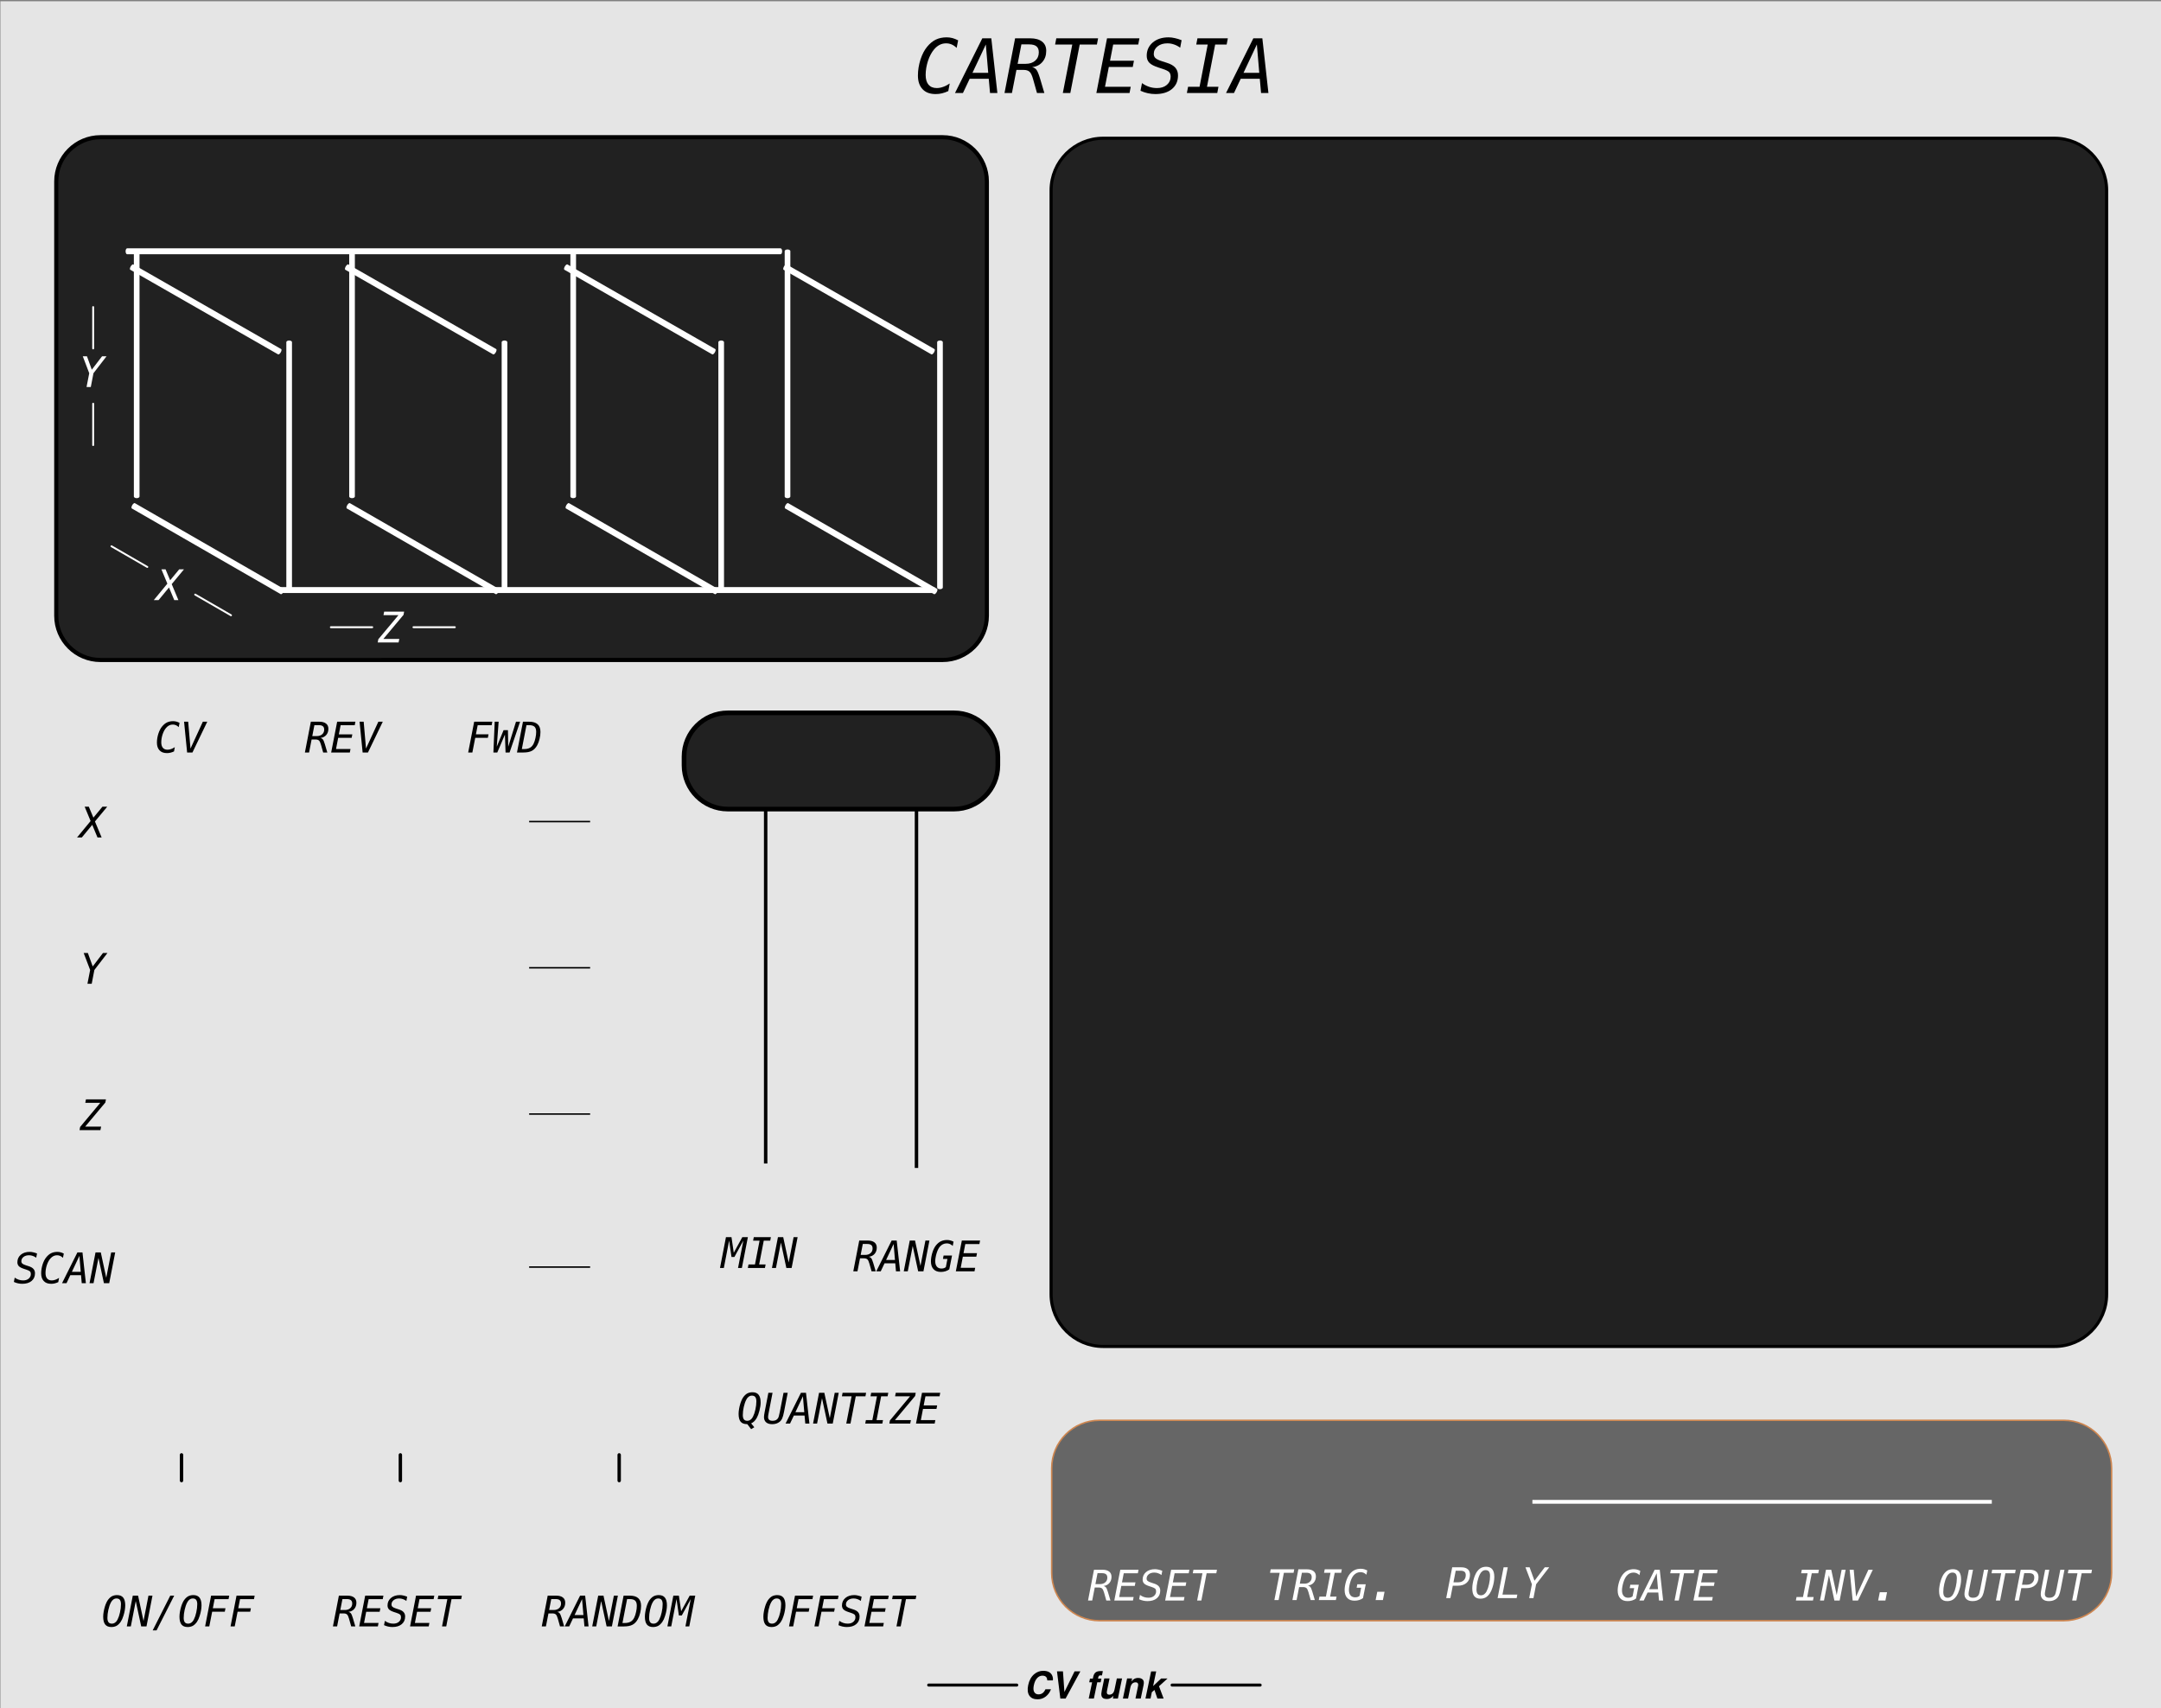 <?xml version="1.0" encoding="UTF-8" standalone="no"?>
<!-- Created with Inkscape (http://www.inkscape.org/) -->

<svg
   width="162.56mm"
   height="128.5mm"
   viewBox="0 0 162.56 128.5"
   version="1.1"
   id="svg8"
   inkscape:version="1.2 (dc2aeda, 2022-05-15)"
   sodipodi:docname="Cartesia.svg"
   xml:space="preserve"
   xmlns:inkscape="http://www.inkscape.org/namespaces/inkscape"
   xmlns:sodipodi="http://sodipodi.sourceforge.net/DTD/sodipodi-0.dtd"
   xmlns="http://www.w3.org/2000/svg"
   xmlns:svg="http://www.w3.org/2000/svg"
   xmlns:rdf="http://www.w3.org/1999/02/22-rdf-syntax-ns#"
   xmlns:cc="http://creativecommons.org/ns#"
   xmlns:dc="http://purl.org/dc/elements/1.1/"><rect x="0" y="0" width="162.56" height="128.5" fill="#808080" stroke="none"/><defs
     id="defs2">
            
            
        
            
            
        
            
        
            
        
            
        
            
        
            
        
            
        
            
        
            
        
            
        
            
        
            
        
            
        
            
        
            
        
            
        
            
        
            
        
            
        
            
        
            
        
            
        
            
        
            
        
            
        
            
        
            
        
            
        
            
        
            
        
            
        
            
        
            
        
            
        
            
        
            
        
            
        
            
        
            
        
            
        
            
        
            
        
            
        
            
        
            
        
            
        
            
        
            
        
            
        
            
        
            
        
            
        
            
        
            
        
            
        
            
        
            
        
            
        
            
        
            
        
            
        
            
        
            
        
            
        
            
        
            
        
            
        
            
        
            
        
            
        
            
        
            
        
            
        
            
        
            
        
            
        
            
        
            
        
            
        
            
        
            
        
            
        
            
        
            
        
            
        
            
        
            
        
            
        
            
        
            
        
            
        
            
        
            
        
            
        
            
        
            
        
            
        
            
        
            
        
            
        
            
        
            
        
            
        
            
        
            
        
            
        
            
        
            
        
            
        
            
        
            
        
            
        
            
        
            
        
            
        
            
        
            
        
            
        
            
        
            
        
            
        
            
        
            
        
            
        
            
        
            
        
            
        
            
        
            
        
            
        
            
        
            
        
            
        
            
        
            
        
            
        
            
        
            
        
            
        
            
        
            
        
            
        
            
        
            
        
            
        
            
        
            
        
            
        
            
        
            
        
            
        
            
        
            
        
            
        
            
        
            
        
            
        
            
        
            
        
            
        
            
        
            
        
            
        
            
        
            
        
            
        
            
        
            
        
            
        
            
        
            
        
            
        
            
        
            
        
            
        
            
        
            
        
            
        
            
        
            
        
            
            
        
            
        
            
        
            
        
            
            
        
            
            
            
            
            
            
            
            
        
            
            
            
        
            
            
            
            
            
        
            
            
            
        
            
            
            
        
            
            
        
            
        
            
        
            
        
            
            
            
            
        
            
        
            
        
            
        
            
        
            
        
            
        
            
        
            
        
            
        
            
        
            
        
            
        
            
        
            
        
            
            
            
            
            
        
            
            
            
            
            
        
            
            
            
            
            
            
        
            
            
            
            
        
            
            
            
            
        
            
            
            
            
        
            
            
            
            
            
        
            
            
            
            
            
            
        
            
            
            
            
            
            
        
            
            
            
            
            
            
        
                
                
                
                
                
                
                
                
            
                
                
                
                
                
                
                
                
            
                
                
                
                
                
                
                
                
                
                
                
                
                
                
                
                
                
                
            
                
            
                
            
                
            
                
            
                
            
                
            
                
            
                
            
                
            
                
            
                
            
                
            
                
            
                
            
                
            
                
            
                
            
                
            
                
            
                
            
                
            
                
            
                
            
                
            
                
            
                
            
                
            
                
            
                
            
                
            
                
            
                
            
                
            
                
            
                
            
                
            
                
            
                
            
                
            
                
            
                
            
                
            
                
            
                
            
                
            
                
            
                
            
                
            
                
            
                
            
                
            
                
            
                
            
                
            
                
            
                
            
                
            
                
            
                
            
                
            
                
            
                
            
                
            
                
            
                
            
                
            
                
            
                
            
                
            
                
            
                
            
                
            
                
            
                
            
                
            
                
            
                
            
                
            
                
            
                
            
                
            
                
            
                
            
                
            
                
            
                
            
        
        
        
        
        
        
        
        
        
        
        
        
        
        
        
        
        
        
        
        
        
        
        
        
        
        
        
        
        
        
        
        
        
        
        
        
        
        
        
        
    </defs><sodipodi:namedview
     id="base"
     pagecolor="#ffffff"
     bordercolor="#666666"
     borderopacity="1.0"
     inkscape:pageopacity="0.0"
     inkscape:pageshadow="2"
     inkscape:zoom="1.1009789"
     inkscape:cx="274.75549"
     inkscape:cy="207.99671"
     inkscape:document-units="mm"
     inkscape:current-layer="svg8"
     showgrid="false"
     units="mm"
     inkscape:snap-bbox="true"
     inkscape:snap-page="true"
     inkscape:bbox-nodes="false"
     inkscape:snap-bbox-edge-midpoints="false"
     inkscape:window-width="1466"
     inkscape:window-height="900"
     inkscape:window-x="33"
     inkscape:window-y="38"
     inkscape:window-maximized="0"
     inkscape:snap-bbox-midpoints="true"
     inkscape:snap-nodes="false"
     inkscape:showpageshadow="2"
     inkscape:pagecheckerboard="0"
     inkscape:deskcolor="#d1d1d1"
     showguides="false" /><rect
     x="0.031"
     y="0.095"
     width="162.651"
     height="128.5"
     style="clip-rule:evenodd;fill:#e5e5e5;fill-rule:evenodd;stroke-width:0.513;stroke-linecap:round;stroke-linejoin:round;stroke-miterlimit:1.5;fill-opacity:1"
     id="rect132" /><path
     id="path128"
     d="m 79.142,126.029 c 0.06,0.127 0.08,0.254 0.059,0.382 h -0.419 c -0.006,-0.098 -0.026,-0.173 -0.059,-0.222 -0.057,-0.089 -0.161,-0.134 -0.31,-0.134 -0.152,0 -0.286,0.063 -0.4,0.189 -0.114,0.125 -0.195,0.303 -0.243,0.532 -0.048,0.23 -0.038,0.401 0.032,0.516 0.069,0.114 0.175,0.171 0.319,0.171 0.147,0 0.27,-0.049 0.368,-0.147 0.054,-0.053 0.105,-0.132 0.155,-0.237 h 0.415 c -0.083,0.223 -0.213,0.405 -0.391,0.545 -0.179,0.139 -0.385,0.21 -0.618,0.21 -0.289,0 -0.496,-0.095 -0.622,-0.283 -0.125,-0.19 -0.153,-0.45 -0.084,-0.781 0.074,-0.357 0.225,-0.633 0.453,-0.827 0.199,-0.168 0.424,-0.253 0.676,-0.253 0.338,0 0.561,0.113 0.67,0.339 z"
     style="clip-rule:evenodd;fill:#000000;fill-rule:nonzero;stroke-width:0.353;stroke-linecap:round;stroke-linejoin:round;stroke-miterlimit:1.5" /><path
     id="path129"
     d="m 80.07,127.284 0.764,-1.554 h 0.436 l -1.111,2.046 h -0.396 l -0.252,-2.046 h 0.449 z"
     style="clip-rule:evenodd;fill:#000000;fill-rule:nonzero;stroke-width:0.353;stroke-linecap:round;stroke-linejoin:round;stroke-miterlimit:1.5" /><path
     id="path130"
     d="m 82.853,126.276 -0.059,0.279 h -0.254 l -0.254,1.22 h -0.387 l 0.254,-1.22 h -0.217 l 0.059,-0.279 h 0.213 l 0.02,-0.097 c 0.034,-0.162 0.084,-0.273 0.15,-0.335 0.075,-0.091 0.22,-0.136 0.436,-0.136 0.025,0 0.047,7.1e-4 0.066,0.002 0.02,10e-4 0.047,0.004 0.081,0.006 l -0.068,0.323 c -0.021,-0.003 -0.057,-0.005 -0.108,-0.006 -0.051,-10e-4 -0.089,0.01 -0.114,0.034 -0.025,0.025 -0.04,0.052 -0.046,0.082 -0.006,0.03 -0.015,0.072 -0.028,0.128 z"
     style="clip-rule:evenodd;fill:#000000;fill-rule:nonzero;stroke-width:0.353;stroke-linecap:round;stroke-linejoin:round;stroke-miterlimit:1.5" /><path
     id="path131"
     d="m 83.76,127.562 c -0.004,0.005 -0.017,0.019 -0.036,0.042 -0.019,0.023 -0.04,0.043 -0.064,0.061 -0.073,0.056 -0.14,0.093 -0.201,0.114 -0.061,0.021 -0.13,0.031 -0.206,0.031 -0.219,0 -0.351,-0.08 -0.393,-0.241 -0.024,-0.089 -0.017,-0.22 0.019,-0.393 l 0.189,-0.913 h 0.397 l -0.189,0.913 c -0.018,0.086 -0.022,0.151 -0.011,0.194 0.019,0.077 0.081,0.115 0.184,0.115 0.133,0 0.235,-0.055 0.307,-0.164 0.038,-0.059 0.067,-0.138 0.087,-0.235 l 0.171,-0.824 h 0.393 l -0.314,1.513 h -0.377 z"
     style="clip-rule:evenodd;fill:#000000;fill-rule:nonzero;stroke-width:0.353;stroke-linecap:round;stroke-linejoin:round;stroke-miterlimit:1.5" /><path
     id="path132"
     d="m 85.606,126.856 c 0.017,-0.08 0.02,-0.141 0.007,-0.183 -0.022,-0.078 -0.086,-0.117 -0.193,-0.117 -0.132,0 -0.234,0.057 -0.306,0.171 -0.038,0.06 -0.067,0.137 -0.086,0.231 l -0.17,0.819 h -0.387 l 0.314,-1.511 h 0.375 l -0.046,0.221 c 0.066,-0.077 0.125,-0.133 0.177,-0.168 0.092,-0.061 0.2,-0.092 0.322,-0.092 0.153,0 0.271,0.041 0.351,0.123 0.08,0.082 0.101,0.217 0.061,0.407 l -0.212,1.019 H 85.415 Z"
     style="clip-rule:evenodd;fill:#000000;fill-rule:nonzero;stroke-width:0.353;stroke-linecap:round;stroke-linejoin:round;stroke-miterlimit:1.5" /><path
     id="path133"
     d="m 86.646,127.3 -0.097,0.476 h -0.382 l 0.425,-2.04 h 0.381 l -0.23,1.103 0.602,-0.57 h 0.481 l -0.64,0.58 0.347,0.927 H 87.064 l -0.22,-0.647 z"
     style="clip-rule:evenodd;fill:#000000;fill-rule:nonzero;stroke-width:0.353;stroke-linecap:round;stroke-linejoin:round;stroke-miterlimit:1.5" /><path
     id="path134"
     d="m 69.861,126.762 h 6.622"
     style="clip-rule:evenodd;fill:none;fill-rule:evenodd;stroke:#000000;stroke-width:0.229px;stroke-linecap:round;stroke-linejoin:round;stroke-miterlimit:1.5" /><path
     id="path135"
     d="m 88.171,126.762 h 6.622"
     style="clip-rule:evenodd;fill:none;fill-rule:evenodd;stroke:#000000;stroke-width:0.229px;stroke-linecap:round;stroke-linejoin:round;stroke-miterlimit:1.5" /><g
     transform="matrix(5.644,0,0,5.644,68.734,6.997)"
     id="g147"
     style="clip-rule:evenodd;fill-rule:evenodd;stroke-linecap:round;stroke-linejoin:round;stroke-miterlimit:1.5;fill:#000000;stroke:none">
                    <path
   d="M 0.461,-0.026 C 0.434,-0.013 0.406,-0.003 0.378,0.004 0.35,0.011 0.322,0.014 0.292,0.014 0.217,0.014 0.159,-0.007 0.118,-0.051 0.077,-0.094 0.056,-0.155 0.056,-0.233 c 0,-0.072 0.012,-0.142 0.034,-0.213 0.023,-0.07 0.053,-0.128 0.09,-0.172 0.035,-0.042 0.073,-0.074 0.115,-0.094 0.042,-0.02 0.09,-0.03 0.144,-0.03 0.026,0 0.052,0.003 0.078,0.01 0.025,0.007 0.05,0.017 0.075,0.03 l -0.02,0.101 C 0.551,-0.622 0.529,-0.637 0.506,-0.647 0.483,-0.657 0.458,-0.662 0.432,-0.662 c -0.031,0 -0.059,0.006 -0.086,0.02 -0.026,0.013 -0.051,0.033 -0.074,0.06 -0.034,0.04 -0.061,0.091 -0.082,0.154 -0.02,0.062 -0.031,0.125 -0.031,0.188 0,0.056 0.013,0.099 0.038,0.129 0.026,0.03 0.062,0.045 0.11,0.045 0.028,0 0.056,-0.005 0.086,-0.016 0.029,-0.01 0.058,-0.025 0.087,-0.045 z"
   style="fill:#000000;fill-rule:nonzero;stroke:none"
   id="path145" />
                </g><g
     transform="matrix(5.644,0,0,5.644,72.132,6.997)"
     id="g151"
     style="clip-rule:evenodd;fill-rule:evenodd;stroke-linecap:round;stroke-linejoin:round;stroke-miterlimit:1.5;fill:#000000">
                    <path
   d="m 0.359,-0.647 -0.178,0.378 h 0.21 z M 0.312,-0.729 h 0.12 L 0.513,0 H 0.415 L 0.398,-0.19 H 0.144 L 0.054,0 h -0.106 z"
   style="fill:#000000;fill-rule:nonzero"
   id="path149" />
                </g><g
     transform="matrix(5.644,0,0,5.644,75.53,6.997)"
     id="g155"
     style="clip-rule:evenodd;fill-rule:evenodd;stroke-linecap:round;stroke-linejoin:round;stroke-miterlimit:1.5;fill:#000000">
                    <path
   d="m 0.374,-0.344 c 0.023,0.004 0.042,0.015 0.056,0.032 0.015,0.018 0.03,0.055 0.048,0.113 L 0.537,0 H 0.439 L 0.387,-0.184 C 0.373,-0.235 0.357,-0.268 0.339,-0.284 0.321,-0.3 0.295,-0.308 0.259,-0.308 H 0.165 L 0.105,0 H 0.006 L 0.147,-0.729 H 0.35 c 0.067,0 0.12,0.015 0.157,0.044 0.037,0.029 0.055,0.07 0.055,0.123 0,0.06 -0.017,0.109 -0.051,0.148 -0.033,0.039 -0.079,0.062 -0.137,0.07 z m -0.143,-0.304 -0.05,0.259 h 0.107 c 0.053,0 0.096,-0.014 0.127,-0.042 0.032,-0.028 0.048,-0.065 0.048,-0.111 0,-0.036 -0.01,-0.063 -0.031,-0.08 -0.02,-0.017 -0.053,-0.026 -0.097,-0.026 z"
   style="fill:#000000;fill-rule:nonzero"
   id="path153" />
                </g><g
     transform="matrix(5.644,0,0,5.644,78.929,6.997)"
     id="g159"
     style="clip-rule:evenodd;fill-rule:evenodd;stroke-linecap:round;stroke-linejoin:round;stroke-miterlimit:1.5;fill:#000000">
                    <path
   d="M 0.094,-0.729 H 0.651 L 0.635,-0.646 H 0.406 L 0.281,0 h -0.1 L 0.307,-0.646 H 0.078 Z"
   style="fill:#000000;fill-rule:nonzero"
   id="path157" />
                </g><g
     transform="matrix(5.644,0,0,5.644,82.327,6.997)"
     id="g163"
     style="clip-rule:evenodd;fill-rule:evenodd;stroke-linecap:round;stroke-linejoin:round;stroke-miterlimit:1.5;fill:#000000">
                    <path
   d="M 0.168,-0.729 H 0.6 L 0.584,-0.646 H 0.25 L 0.208,-0.43 H 0.527 L 0.511,-0.347 H 0.192 L 0.141,-0.083 H 0.484 L 0.468,0 H 0.026 Z"
   style="fill:#000000;fill-rule:nonzero"
   id="path161" />
                </g><g
     transform="matrix(5.644,0,0,5.644,85.725,6.997)"
     id="g167"
     style="clip-rule:evenodd;fill-rule:evenodd;stroke-linecap:round;stroke-linejoin:round;stroke-miterlimit:1.5;fill:#000000">
                    <path
   d="m 0.56,-0.704 -0.019,0.1 C 0.515,-0.623 0.487,-0.638 0.459,-0.647 0.431,-0.657 0.401,-0.662 0.371,-0.662 c -0.054,0 -0.097,0.013 -0.131,0.04 -0.034,0.027 -0.051,0.061 -0.051,0.102 0,0.023 0.008,0.042 0.024,0.056 0.016,0.014 0.045,0.028 0.087,0.041 l 0.059,0.019 c 0.053,0.016 0.092,0.038 0.116,0.065 0.025,0.028 0.037,0.062 0.037,0.104 0,0.077 -0.027,0.137 -0.081,0.182 C 0.377,-0.008 0.303,0.014 0.21,0.014 0.176,0.014 0.143,0.01 0.11,0.003 0.077,-0.004 0.045,-0.015 0.012,-0.03 l 0.02,-0.102 c 0.032,0.023 0.064,0.039 0.097,0.05 0.033,0.011 0.067,0.016 0.104,0.016 0.054,0 0.097,-0.014 0.131,-0.043 0.033,-0.029 0.05,-0.065 0.05,-0.109 0,-0.026 -0.007,-0.047 -0.021,-0.062 C 0.378,-0.294 0.349,-0.308 0.306,-0.322 L 0.257,-0.338 C 0.197,-0.357 0.155,-0.378 0.131,-0.402 0.107,-0.426 0.095,-0.458 0.095,-0.497 c 0,-0.072 0.027,-0.131 0.081,-0.177 0.053,-0.045 0.124,-0.068 0.21,-0.068 0.026,0 0.054,0.003 0.083,0.01 0.03,0.006 0.06,0.016 0.091,0.028 z"
   style="fill:#000000;fill-rule:nonzero"
   id="path165" />
                </g><g
     transform="matrix(5.644,0,0,5.644,89.124,6.997)"
     id="g171"
     style="clip-rule:evenodd;fill-rule:evenodd;stroke-linecap:round;stroke-linejoin:round;stroke-miterlimit:1.5;fill:#000000">
                    <path
   d="M 0.169,-0.729 H 0.574 L 0.558,-0.646 H 0.405 L 0.296,-0.083 H 0.449 L 0.433,0 H 0.028 L 0.044,-0.083 H 0.197 L 0.306,-0.646 H 0.153 Z"
   style="fill:#000000;fill-rule:nonzero"
   id="path169" />
                </g><g
     transform="matrix(5.644,0,0,5.644,92.521,6.997)"
     id="g175"
     style="clip-rule:evenodd;fill-rule:evenodd;stroke-linecap:round;stroke-linejoin:round;stroke-miterlimit:1.5;fill:#000000">
                    <path
   d="m 0.359,-0.647 -0.178,0.378 h 0.21 z M 0.312,-0.729 h 0.12 L 0.513,0 H 0.415 L 0.398,-0.19 H 0.144 L 0.054,0 h -0.106 z"
   style="fill:#000000;fill-rule:nonzero"
   id="path173" />
                </g><path
     d="m 158.844,110.441 v 7.883 c 0,1.984 -1.613,3.596 -3.595,3.596 H 82.709 c -1.984,0 -3.596,-1.611 -3.596,-3.596 v -7.883 c 0,-1.984 1.612,-3.596 3.596,-3.596 h 72.539 c 1.983,0 3.595,1.611 3.595,3.596 z"
     style="clip-rule:evenodd;fill:#666666;fill-rule:evenodd;stroke:#ce8650;stroke-width:0.111px;stroke-linecap:round;stroke-linejoin:round;stroke-miterlimit:1.5;fill-opacity:1"
     id="path180" /><path
     d="m 63.259,53.639 v 7.297"
     style="clip-rule:evenodd;fill:none;fill-rule:evenodd;stroke:#ce8650;stroke-width:0.142px;stroke-linecap:butt;stroke-linejoin:round;stroke-miterlimit:1.5"
     id="path184" /><path
     d="M 149.833,112.976 H 115.274"
     style="clip-rule:evenodd;fill:none;fill-rule:evenodd;stroke:#ffffff;stroke-width:0.287px;stroke-linecap:butt;stroke-linejoin:round;stroke-miterlimit:1.5"
     id="path188" /><path
     d="m 74.236,13.65 v 32.671 c 0,1.837 -1.492,3.328 -3.328,3.328 H 7.56 c -1.837,0 -3.328,-1.491 -3.328,-3.328 V 13.65 c 0,-1.837 1.491,-3.328 3.328,-3.328 H 70.908 c 1.836,0 3.328,1.491 3.328,3.328 z"
     style="clip-rule:evenodd;fill:#212121;fill-rule:evenodd;stroke:#000000;stroke-width:0.31px;stroke-linecap:round;stroke-linejoin:round;stroke-miterlimit:1.5"
     id="path192" /><g
     transform="matrix(0,0.229,-0.38,0,185.787,-286.512)"
     id="g198"
     style="clip-rule:evenodd;fill-rule:evenodd;stroke-linecap:round;stroke-linejoin:round;stroke-miterlimit:1.5;stroke:#ffffff">
                    <path
   d="m 1363.56,431.672 h 80.57"
   style="fill:none;stroke:#ffffff;stroke-width:1.12px;stroke-linecap:butt"
   id="path196" />
                </g><g
     transform="matrix(0,0.229,-0.38,0,201.986,-286.512)"
     id="g202"
     style="clip-rule:evenodd;fill-rule:evenodd;stroke-linecap:round;stroke-linejoin:round;stroke-miterlimit:1.5;stroke:#ffffff">
                    <path
   d="m 1363.56,431.672 h 80.57"
   style="fill:none;stroke:#ffffff;stroke-width:1.12px;stroke-linecap:butt"
   id="path200" />
                </g><g
     transform="matrix(0,0.229,-0.38,0,218.286,-286.512)"
     id="g206"
     style="clip-rule:evenodd;fill-rule:evenodd;stroke-linecap:round;stroke-linejoin:round;stroke-miterlimit:1.5;stroke:#ffffff">
                    <path
   d="m 1363.56,431.672 h 80.57"
   style="fill:none;stroke:#ffffff;stroke-width:1.12px;stroke-linecap:butt"
   id="path204" />
                </g><g
     transform="matrix(0,0.229,-0.38,0,234.745,-286.512)"
     id="g210"
     style="clip-rule:evenodd;fill-rule:evenodd;stroke-linecap:round;stroke-linejoin:round;stroke-miterlimit:1.5;stroke:#ffffff">
                    <path
   d="m 1363.56,431.672 h 80.57"
   style="fill:none;stroke:#ffffff;stroke-width:1.12px;stroke-linecap:butt"
   id="path208" />
                </g><g
     transform="matrix(0,0.229,-0.38,0,174.318,-293.36)"
     id="g214"
     style="clip-rule:evenodd;fill-rule:evenodd;stroke-linecap:round;stroke-linejoin:round;stroke-miterlimit:1.5;stroke:#ffffff">
                    <path
   d="m 1363.56,431.672 h 80.57"
   style="fill:none;stroke:#ffffff;stroke-width:1.12px;stroke-linecap:butt"
   id="path212" />
                </g><g
     transform="matrix(0,0.229,-0.38,0,190.517,-293.36)"
     id="g218"
     style="clip-rule:evenodd;fill-rule:evenodd;stroke-linecap:round;stroke-linejoin:round;stroke-miterlimit:1.5;stroke:#ffffff">
                    <path
   d="m 1363.56,431.672 h 80.57"
   style="fill:none;stroke:#ffffff;stroke-width:1.12px;stroke-linecap:butt"
   id="path216" />
                </g><g
     transform="matrix(0,0.229,-0.38,0,207.155,-293.36)"
     id="g222"
     style="clip-rule:evenodd;fill-rule:evenodd;stroke-linecap:round;stroke-linejoin:round;stroke-miterlimit:1.5;stroke:#ffffff">
                    <path
   d="m 1363.56,431.672 h 80.57"
   style="fill:none;stroke:#ffffff;stroke-width:1.12px;stroke-linecap:butt"
   id="path220" />
                </g><g
     transform="matrix(0,0.229,-0.38,0,223.276,-293.36)"
     id="g226"
     style="clip-rule:evenodd;fill-rule:evenodd;stroke-linecap:round;stroke-linejoin:round;stroke-miterlimit:1.5;stroke:#ffffff">
                    <path
   d="m 1363.56,431.672 h 80.57"
   style="fill:none;stroke:#ffffff;stroke-width:1.12px;stroke-linecap:butt"
   id="path224" />
                </g><g
     transform="matrix(-0.61,0,0,-1.142,890.487,511.873)"
     id="g230"
     style="clip-rule:evenodd;fill-rule:evenodd;stroke-linecap:round;stroke-linejoin:round;stroke-miterlimit:1.5;fill:none;stroke:#ffffff">
                    <path
   d="m 1363.56,431.672 h 80.57"
   style="fill:none;stroke:#ffffff;stroke-width:0.39px;stroke-linecap:butt"
   id="path228" />
                </g><g
     transform="matrix(-0.61,0,0,-1.142,902.023,537.358)"
     id="g234"
     style="clip-rule:evenodd;fill-rule:evenodd;stroke-linecap:round;stroke-linejoin:round;stroke-miterlimit:1.5;fill:none;stroke:#ffffff">
                    <path
   d="m 1363.56,431.672 h 80.57"
   style="fill:none;stroke:#ffffff;stroke-width:0.39px;stroke-linecap:butt"
   id="path232" />
                </g><g
     transform="matrix(-0.139,-0.08,0.19,-0.329,128.748,295.601)"
     id="g238"
     style="clip-rule:evenodd;fill-rule:evenodd;stroke-linecap:round;stroke-linejoin:round;stroke-miterlimit:1.5;stroke:#ffffff">
                    <path
   d="m 1363.56,431.672 h 80.57"
   style="fill:none;stroke:#ffffff;stroke-width:1.21px;stroke-linecap:butt"
   id="path236" />
                </g><g
     transform="matrix(-0.139,-0.08,0.19,-0.329,144.923,295.601)"
     id="g242"
     style="clip-rule:evenodd;fill-rule:evenodd;stroke-linecap:round;stroke-linejoin:round;stroke-miterlimit:1.5;stroke:#ffffff">
                    <path
   d="m 1363.56,431.672 h 80.57"
   style="fill:none;stroke:#ffffff;stroke-width:1.21px;stroke-linecap:butt"
   id="path240" />
                </g><g
     transform="matrix(-0.139,-0.08,0.19,-0.329,161.405,295.601)"
     id="g246"
     style="clip-rule:evenodd;fill-rule:evenodd;stroke-linecap:round;stroke-linejoin:round;stroke-miterlimit:1.5;stroke:#ffffff">
                    <path
   d="m 1363.56,431.672 h 80.57"
   style="fill:none;stroke:#ffffff;stroke-width:1.21px;stroke-linecap:butt"
   id="path244" />
                </g><g
     transform="matrix(-0.139,-0.08,0.19,-0.329,177.893,295.601)"
     id="g250"
     style="clip-rule:evenodd;fill-rule:evenodd;stroke-linecap:round;stroke-linejoin:round;stroke-miterlimit:1.5;stroke:#ffffff">
                    <path
   d="m 1363.56,431.672 h 80.57"
   style="fill:none;stroke:#ffffff;stroke-width:1.21px;stroke-linecap:butt"
   id="path248" />
                </g><g
     transform="matrix(-0.138,-0.079,0.19,-0.329,127.187,276.199)"
     id="g254"
     style="clip-rule:evenodd;fill-rule:evenodd;stroke-linecap:round;stroke-linejoin:round;stroke-miterlimit:1.5;stroke:#ffffff">
                    <path
   d="m 1363.56,431.672 h 80.57"
   style="fill:none;stroke:#ffffff;stroke-width:1.21px;stroke-linecap:butt"
   id="path252" />
                </g><g
     transform="matrix(-0.138,-0.079,0.19,-0.329,143.363,276.199)"
     id="g258"
     style="clip-rule:evenodd;fill-rule:evenodd;stroke-linecap:round;stroke-linejoin:round;stroke-miterlimit:1.5;stroke:#ffffff">
                    <path
   d="m 1363.56,431.672 h 80.57"
   style="fill:none;stroke:#ffffff;stroke-width:1.21px;stroke-linecap:butt"
   id="path256" />
                </g><g
     transform="matrix(-0.138,-0.079,0.19,-0.329,159.844,276.199)"
     id="g262"
     style="clip-rule:evenodd;fill-rule:evenodd;stroke-linecap:round;stroke-linejoin:round;stroke-miterlimit:1.5;stroke:#ffffff">
                    <path
   d="m 1363.56,431.672 h 80.57"
   style="fill:none;stroke:#ffffff;stroke-width:1.21px;stroke-linecap:butt"
   id="path260" />
                </g><g
     transform="matrix(-0.138,-0.079,0.19,-0.329,176.332,276.199)"
     id="g266"
     style="clip-rule:evenodd;fill-rule:evenodd;stroke-linecap:round;stroke-linejoin:round;stroke-miterlimit:1.5;stroke:#ffffff">
                    <path
   d="m 1363.56,431.672 h 80.57"
   style="fill:none;stroke:#ffffff;stroke-width:1.21px;stroke-linecap:butt"
   id="path264" />
                </g><path
     d="M 44.392,61.802 H 39.804"
     style="clip-rule:evenodd;fill:none;fill-rule:evenodd;stroke:#000000;stroke-width:0.112px;stroke-linecap:butt;stroke-linejoin:round;stroke-miterlimit:1.5"
     id="path272" /><path
     d="M 44.392,72.802 H 39.804"
     style="clip-rule:evenodd;fill:none;fill-rule:evenodd;stroke:#000000;stroke-width:0.112px;stroke-linecap:butt;stroke-linejoin:round;stroke-miterlimit:1.5"
     id="path276" /><path
     d="M 44.392,83.805 H 39.804"
     style="clip-rule:evenodd;fill:none;fill-rule:evenodd;stroke:#000000;stroke-width:0.112px;stroke-linecap:butt;stroke-linejoin:round;stroke-miterlimit:1.5"
     id="path280" /><path
     d="M 44.392,95.316 H 39.804"
     style="clip-rule:evenodd;fill:none;fill-rule:evenodd;stroke:#000000;stroke-width:0.112px;stroke-linecap:butt;stroke-linejoin:round;stroke-miterlimit:1.5"
     id="path284" /><path
     d="M 57.597,60.757 V 87.528"
     style="clip-rule:evenodd;fill:none;fill-rule:evenodd;stroke:#000000;stroke-width:0.259px;stroke-linecap:butt;stroke-linejoin:round;stroke-miterlimit:1.5"
     id="path288" /><path
     d="M 68.942,60.755 V 87.862"
     style="clip-rule:evenodd;fill:none;fill-rule:evenodd;stroke:#000000;stroke-width:0.26px;stroke-linecap:butt;stroke-linejoin:round;stroke-miterlimit:1.5"
     id="path292" /><path
     d="m 75.062,56.918 v 0.655 c 0,1.817 -1.475,3.291 -3.292,3.291 H 54.748 c -1.817,0 -3.291,-1.475 -3.291,-3.291 v -0.655 c 0,-1.817 1.475,-3.291 3.291,-3.291 h 17.022 c 1.817,0 3.292,1.475 3.292,3.291 z"
     style="clip-rule:evenodd;fill:#212121;fill-rule:evenodd;stroke:#000000;stroke-width:0.351px;stroke-linecap:round;stroke-linejoin:round;stroke-miterlimit:1.5"
     id="path296" /><path
     d="m 158.469,14.316 v 83.056 c 0,2.161 -1.756,3.916 -3.917,3.916 H 82.985 c -2.161,0 -3.916,-1.754 -3.916,-3.916 V 14.316 c 0,-2.161 1.755,-3.916 3.916,-3.916 h 71.568 c 2.162,0 3.917,1.754 3.917,3.916 z"
     style="clip-rule:evenodd;fill:#212121;fill-rule:evenodd;stroke:#000000;stroke-width:0.235px;stroke-linecap:round;stroke-linejoin:round;stroke-miterlimit:1.5"
     id="path300" /><path
     d="m 30.117,111.379 v -1.933"
     style="clip-rule:evenodd;fill:none;fill-rule:evenodd;stroke:#000000;stroke-width:0.256px;stroke-linecap:round;stroke-linejoin:round;stroke-miterlimit:1.5"
     id="path304" /><path
     d="m 46.578,111.379 v -1.933"
     style="clip-rule:evenodd;fill:none;fill-rule:evenodd;stroke:#000000;stroke-width:0.256px;stroke-linecap:round;stroke-linejoin:round;stroke-miterlimit:1.5"
     id="path308" /><path
     d="m 13.655,111.379 v -1.933"
     style="clip-rule:evenodd;fill:none;fill-rule:evenodd;stroke:#000000;stroke-width:0.256px;stroke-linecap:round;stroke-linejoin:round;stroke-miterlimit:1.5"
     id="path312" /><path
     d="m 12.142,42.828 h 0.311 l 0.346,0.826 0.683,-0.826 h 0.359 l -0.924,1.114 0.502,1.2 h -0.311 l -0.394,-0.949 -0.784,0.949 H 11.57 l 1.019,-1.235 z"
     style="clip-rule:evenodd;fill:#ffffff;fill-rule:nonzero;stroke-width:3.175;stroke-linecap:round;stroke-linejoin:round;stroke-miterlimit:1.5"
     id="path316" /><path
     d="m 6.227,26.801 h 0.314 l 0.365,1.01 0.772,-1.01 H 8.015 L 7.03,28.077 6.83,29.115 H 6.51 L 6.713,28.077 Z"
     style="clip-rule:evenodd;fill:#ffffff;fill-rule:nonzero;stroke-width:3.175;stroke-linecap:round;stroke-linejoin:round;stroke-miterlimit:1.5"
     id="path322" /><path
     d="m 28.898,46.013 h 1.502 l -0.044,0.238 -1.518,1.813 h 1.2 l -0.054,0.264 H 28.415 L 28.459,48.089 29.974,46.276 H 28.847 Z"
     style="clip-rule:evenodd;fill:#ffffff;fill-rule:nonzero;stroke-width:3.175;stroke-linecap:round;stroke-linejoin:round;stroke-miterlimit:1.5"
     id="path328" /><g
     id="g9166"
     transform="matrix(0.353,0,0,0.353,0.031,0.095)"
     style="clip-rule:evenodd;fill-rule:evenodd;stroke-linecap:round;stroke-linejoin:round;stroke-miterlimit:1.5"><path
       d="m 235.084,337.719 c 0.207,0.036 0.378,0.135 0.504,0.288 0.135,0.162 0.27,0.495 0.432,1.017 l 0.531,1.791 h -0.882 l -0.468,-1.656 c -0.126,-0.459 -0.27,-0.756 -0.432,-0.9 -0.162,-0.144 -0.396,-0.216 -0.72,-0.216 h -0.846 l -0.54,2.772 h -0.891 l 1.269,-6.561 h 1.827 c 0.603,0 1.08,0.135 1.413,0.396 0.333,0.261 0.495,0.63 0.495,1.107 0,0.54 -0.153,0.981 -0.459,1.332 -0.297,0.351 -0.711,0.558 -1.233,0.63 z m -1.287,-2.736 -0.45,2.331 h 0.963 c 0.477,0 0.864,-0.126 1.143,-0.378 0.288,-0.252 0.432,-0.585 0.432,-0.999 0,-0.324 -0.09,-0.567 -0.279,-0.72 -0.18,-0.153 -0.477,-0.234 -0.873,-0.234 z"
       style="fill:#ffffff;fill-rule:nonzero;stroke-width:9"
       id="path334" /><path
       d="m 238.648,334.254 h 3.888 l -0.144,0.747 h -3.006 l -0.378,1.944 h 2.871 l -0.144,0.747 h -2.871 l -0.459,2.376 h 3.087 l -0.144,0.747 h -3.978 z"
       style="fill:#ffffff;fill-rule:nonzero;stroke-width:9"
       id="path338" /><path
       d="m 247.595,334.479 -0.171,0.9 c -0.234,-0.171 -0.486,-0.306 -0.738,-0.387 -0.252,-0.09 -0.522,-0.135 -0.792,-0.135 -0.486,0 -0.873,0.117 -1.179,0.36 -0.306,0.243 -0.459,0.549 -0.459,0.918 0,0.207 0.072,0.378 0.216,0.504 0.144,0.126 0.405,0.252 0.783,0.369 l 0.531,0.171 c 0.477,0.144 0.828,0.342 1.044,0.585 0.225,0.252 0.333,0.558 0.333,0.936 0,0.693 -0.243,1.233 -0.729,1.638 -0.486,0.405 -1.152,0.603 -1.989,0.603 -0.306,0 -0.603,-0.036 -0.9,-0.099 -0.297,-0.063 -0.585,-0.162 -0.882,-0.297 l 0.18,-0.918 c 0.288,0.207 0.576,0.351 0.873,0.45 0.297,0.099 0.603,0.144 0.936,0.144 0.486,0 0.873,-0.126 1.179,-0.387 0.297,-0.261 0.45,-0.585 0.45,-0.981 0,-0.234 -0.063,-0.423 -0.189,-0.558 -0.135,-0.126 -0.396,-0.252 -0.783,-0.378 l -0.441,-0.144 c -0.54,-0.171 -0.918,-0.36 -1.134,-0.576 -0.216,-0.216 -0.324,-0.504 -0.324,-0.855 0,-0.648 0.243,-1.179 0.729,-1.593 0.477,-0.405 1.116,-0.612 1.89,-0.612 0.234,0 0.486,0.027 0.747,0.09 0.27,0.054 0.54,0.144 0.819,0.252 z"
       style="fill:#ffffff;fill-rule:nonzero;stroke-width:9"
       id="path342" /><path
       d="m 249.485,334.254 h 3.888 l -0.144,0.747 h -3.006 l -0.378,1.944 h 2.871 l -0.144,0.747 h -2.871 l -0.459,2.376 h 3.087 l -0.144,0.747 h -3.978 z"
       style="fill:#ffffff;fill-rule:nonzero;stroke-width:9"
       id="path346" /><path
       d="m 254.238,334.254 h 5.013 l -0.144,0.747 h -2.061 l -1.125,5.814 h -0.9 l 1.134,-5.814 h -2.061 z"
       style="fill:#ffffff;fill-rule:nonzero;stroke-width:9"
       id="path350" /><path
       d="m 270.701,334.162 h 5.013 l -0.144,0.747 h -2.061 l -1.125,5.814 h -0.9 l 1.134,-5.814 h -2.061 z"
       style="fill:#ffffff;fill-rule:nonzero;stroke-width:9"
       id="path356" /><path
       d="m 278.639,337.627 c 0.207,0.036 0.378,0.135 0.504,0.288 0.135,0.162 0.27,0.495 0.432,1.017 l 0.531,1.791 h -0.882 l -0.468,-1.656 c -0.126,-0.459 -0.27,-0.756 -0.432,-0.9 -0.162,-0.144 -0.396,-0.216 -0.72,-0.216 h -0.846 l -0.54,2.772 h -0.891 l 1.269,-6.561 h 1.827 c 0.603,0 1.08,0.135 1.413,0.396 0.333,0.261 0.495,0.63 0.495,1.107 0,0.54 -0.153,0.981 -0.459,1.332 -0.297,0.351 -0.711,0.558 -1.233,0.63 z m -1.287,-2.736 -0.45,2.331 h 0.963 c 0.477,0 0.864,-0.126 1.143,-0.378 0.288,-0.252 0.432,-0.585 0.432,-0.999 0,-0.324 -0.09,-0.567 -0.279,-0.72 -0.18,-0.153 -0.477,-0.234 -0.873,-0.234 z"
       style="fill:#ffffff;fill-rule:nonzero;stroke-width:9"
       id="path360" /><path
       d="m 282.213,334.162 h 3.645 l -0.144,0.747 h -1.377 l -0.981,5.067 h 1.377 l -0.144,0.747 h -3.645 l 0.144,-0.747 h 1.377 l 0.981,-5.067 h -1.377 z"
       style="fill:#ffffff;fill-rule:nonzero;stroke-width:9"
       id="path364" /><path
       d="m 290.367,340.3 c -0.252,0.18 -0.531,0.324 -0.837,0.414 -0.297,0.09 -0.621,0.135 -0.963,0.135 -0.684,0 -1.206,-0.198 -1.566,-0.594 -0.369,-0.387 -0.549,-0.954 -0.549,-1.683 0,-0.261 0.027,-0.54 0.072,-0.837 0.054,-0.297 0.117,-0.612 0.216,-0.936 0.099,-0.342 0.225,-0.657 0.36,-0.927 0.135,-0.279 0.288,-0.513 0.45,-0.711 0.315,-0.378 0.657,-0.666 1.044,-0.846 0.378,-0.18 0.81,-0.27 1.296,-0.27 0.234,0 0.468,0.027 0.702,0.09 0.234,0.063 0.459,0.153 0.684,0.27 l -0.18,0.909 c -0.189,-0.189 -0.387,-0.324 -0.594,-0.414 -0.216,-0.09 -0.441,-0.135 -0.675,-0.135 -0.288,0 -0.558,0.063 -0.81,0.18 -0.252,0.126 -0.477,0.306 -0.675,0.54 -0.126,0.153 -0.252,0.342 -0.36,0.567 -0.117,0.234 -0.216,0.486 -0.306,0.774 -0.099,0.333 -0.18,0.648 -0.225,0.936 -0.054,0.297 -0.081,0.558 -0.081,0.801 0,0.495 0.117,0.882 0.351,1.161 0.225,0.27 0.558,0.405 0.981,0.405 0.198,0 0.378,-0.027 0.54,-0.081 0.153,-0.054 0.288,-0.135 0.396,-0.234 l 0.333,-1.728 h -0.954 l 0.135,-0.729 h 1.8 z"
       style="fill:#ffffff;fill-rule:nonzero;stroke-width:9"
       id="path368" /><path
       d="m 293.41,338.95 h 1.548 l -0.351,1.773 h -1.548 z"
       style="fill:#ffffff;fill-rule:nonzero;stroke-width:9"
       id="path372" /><path
       d="m 414.974,340.221 c 0.252,0 0.477,-0.072 0.693,-0.225 0.207,-0.144 0.387,-0.36 0.522,-0.639 0.216,-0.423 0.396,-0.936 0.522,-1.539 0.135,-0.612 0.207,-1.188 0.207,-1.746 0,-0.414 -0.081,-0.72 -0.234,-0.918 -0.153,-0.198 -0.387,-0.297 -0.711,-0.297 -0.252,0 -0.477,0.072 -0.684,0.225 -0.207,0.144 -0.387,0.36 -0.522,0.639 -0.225,0.432 -0.396,0.945 -0.531,1.539 -0.135,0.603 -0.207,1.179 -0.207,1.737 0,0.414 0.081,0.729 0.234,0.927 0.153,0.198 0.387,0.297 0.711,0.297 z m 2.853,-3.888 c 0,0.324 -0.036,0.675 -0.099,1.053 -0.063,0.378 -0.162,0.765 -0.288,1.161 -0.081,0.27 -0.18,0.513 -0.27,0.729 -0.099,0.207 -0.207,0.405 -0.324,0.576 -0.261,0.369 -0.549,0.648 -0.864,0.828 -0.324,0.171 -0.693,0.261 -1.116,0.261 -0.594,0 -1.026,-0.18 -1.314,-0.54 -0.279,-0.36 -0.423,-0.918 -0.423,-1.665 0,-0.324 0.036,-0.675 0.099,-1.044 0.063,-0.378 0.153,-0.765 0.279,-1.161 0.081,-0.27 0.18,-0.513 0.279,-0.729 0.09,-0.207 0.198,-0.405 0.315,-0.576 0.261,-0.369 0.549,-0.648 0.864,-0.828 0.324,-0.171 0.693,-0.261 1.116,-0.261 0.594,0 1.035,0.18 1.314,0.54 0.288,0.36 0.432,0.909 0.432,1.656 z"
       style="fill:#ffffff;fill-rule:nonzero;stroke-width:9"
       id="path378" /><path
       d="m 418.691,338.295 0.783,-4.041 h 0.891 l -0.783,4.041 c -0.009,0.036 -0.018,0.099 -0.036,0.18 -0.09,0.45 -0.135,0.765 -0.135,0.936 0,0.27 0.081,0.477 0.243,0.612 0.162,0.135 0.396,0.198 0.72,0.198 0.261,0 0.486,-0.045 0.666,-0.126 0.18,-0.081 0.333,-0.216 0.468,-0.396 0.063,-0.09 0.135,-0.243 0.198,-0.468 0.063,-0.225 0.135,-0.531 0.216,-0.936 l 0.783,-4.041 h 0.891 l -0.783,4.041 c -0.126,0.648 -0.252,1.116 -0.396,1.413 -0.135,0.306 -0.315,0.54 -0.549,0.729 -0.207,0.162 -0.441,0.288 -0.711,0.378 -0.27,0.081 -0.558,0.126 -0.864,0.126 -0.567,0 -0.999,-0.126 -1.296,-0.396 -0.306,-0.261 -0.459,-0.639 -0.459,-1.125 0,-0.108 0.009,-0.252 0.036,-0.441 0.027,-0.18 0.063,-0.414 0.117,-0.684 z"
       style="fill:#ffffff;fill-rule:nonzero;stroke-width:9"
       id="path382" /><path
       d="m 424.452,334.254 h 5.013 l -0.144,0.747 h -2.061 l -1.125,5.814 h -0.9 l 1.134,-5.814 h -2.061 z"
       style="fill:#ffffff;fill-rule:nonzero;stroke-width:9"
       id="path386" /><path
       d="m 431.274,334.983 -0.477,2.466 h 1.026 c 0.486,0 0.873,-0.144 1.161,-0.423 0.288,-0.279 0.432,-0.648 0.432,-1.116 0,-0.315 -0.09,-0.549 -0.27,-0.702 -0.189,-0.153 -0.468,-0.225 -0.846,-0.225 z m -0.747,-0.729 h 1.935 c 0.603,0 1.062,0.135 1.377,0.405 0.315,0.27 0.477,0.657 0.477,1.17 0,0.729 -0.234,1.305 -0.702,1.719 -0.468,0.423 -1.116,0.63 -1.935,0.63 h -1.026 l -0.513,2.637 h -0.891 z"
       style="fill:#ffffff;fill-rule:nonzero;stroke-width:9"
       id="path390" /><path
       d="m 434.947,338.295 0.783,-4.041 h 0.891 l -0.783,4.041 c -0.009,0.036 -0.018,0.099 -0.036,0.18 -0.09,0.45 -0.135,0.765 -0.135,0.936 0,0.27 0.081,0.477 0.243,0.612 0.162,0.135 0.396,0.198 0.72,0.198 0.261,0 0.486,-0.045 0.666,-0.126 0.18,-0.081 0.333,-0.216 0.468,-0.396 0.063,-0.09 0.135,-0.243 0.198,-0.468 0.063,-0.225 0.135,-0.531 0.216,-0.936 l 0.783,-4.041 h 0.891 l -0.783,4.041 c -0.126,0.648 -0.252,1.116 -0.396,1.413 -0.135,0.306 -0.315,0.54 -0.549,0.729 -0.207,0.162 -0.441,0.288 -0.711,0.378 -0.27,0.081 -0.558,0.126 -0.864,0.126 -0.567,0 -0.999,-0.126 -1.296,-0.396 -0.306,-0.261 -0.459,-0.639 -0.459,-1.125 0,-0.108 0.009,-0.252 0.036,-0.441 0.027,-0.18 0.063,-0.414 0.117,-0.684 z"
       style="fill:#ffffff;fill-rule:nonzero;stroke-width:9"
       id="path394" /><path
       d="m 440.707,334.254 h 5.013 l -0.144,0.747 h -2.061 l -1.125,5.814 h -0.9 l 1.134,-5.814 h -2.061 z"
       style="fill:#ffffff;fill-rule:nonzero;stroke-width:9"
       id="path398" /><path
       d="m 383.881,334.254 h 3.645 l -0.144,0.747 h -1.377 l -0.981,5.067 h 1.377 l -0.144,0.747 h -3.645 l 0.144,-0.747 h 1.377 l 0.981,-5.067 h -1.377 z"
       style="fill:#ffffff;fill-rule:nonzero;stroke-width:9"
       id="path404" /><path
       d="m 389.029,334.254 h 1.125 l 1.161,5.4 1.053,-5.4 h 0.855 l -1.278,6.561 h -1.125 l -1.161,-5.4 -1.053,5.4 h -0.855 z"
       style="fill:#ffffff;fill-rule:nonzero;stroke-width:9"
       id="path408" /><path
       d="m 395.438,339.978 2.628,-5.724 h 0.945 l -3.159,6.561 h -1.134 l -0.648,-6.561 h 0.873 z"
       style="fill:#ffffff;fill-rule:nonzero;stroke-width:9"
       id="path412" /><path
       d="m 400.496,339.042 h 1.548 l -0.351,1.773 h -1.548 z"
       style="fill:#ffffff;fill-rule:nonzero;stroke-width:9"
       id="path416" /><path
       d="m 348.553,340.392 c -0.252,0.18 -0.531,0.324 -0.837,0.414 -0.297,0.09 -0.621,0.135 -0.963,0.135 -0.684,0 -1.206,-0.198 -1.566,-0.594 -0.369,-0.387 -0.549,-0.954 -0.549,-1.683 0,-0.261 0.027,-0.54 0.072,-0.837 0.054,-0.297 0.117,-0.612 0.216,-0.936 0.099,-0.342 0.225,-0.657 0.36,-0.927 0.135,-0.279 0.288,-0.513 0.45,-0.711 0.315,-0.378 0.657,-0.666 1.044,-0.846 0.378,-0.18 0.81,-0.27 1.296,-0.27 0.234,0 0.468,0.027 0.702,0.09 0.234,0.063 0.459,0.153 0.684,0.27 l -0.18,0.909 c -0.189,-0.189 -0.387,-0.324 -0.594,-0.414 -0.216,-0.09 -0.441,-0.135 -0.675,-0.135 -0.288,0 -0.558,0.063 -0.81,0.18 -0.252,0.126 -0.477,0.306 -0.675,0.54 -0.126,0.153 -0.252,0.342 -0.36,0.567 -0.117,0.234 -0.216,0.486 -0.306,0.774 -0.099,0.333 -0.18,0.648 -0.225,0.936 -0.054,0.297 -0.081,0.558 -0.081,0.801 0,0.495 0.117,0.882 0.351,1.161 0.225,0.27 0.558,0.405 0.981,0.405 0.198,0 0.378,-0.027 0.54,-0.081 0.153,-0.054 0.288,-0.135 0.396,-0.234 l 0.333,-1.728 h -0.954 l 0.135,-0.729 h 1.8 z"
       style="fill:#ffffff;fill-rule:nonzero;stroke-width:9"
       id="path422" /><path
       d="m 352.945,334.992 -1.602,3.402 h 1.89 z m -0.423,-0.738 h 1.08 l 0.729,6.561 h -0.882 l -0.153,-1.71 h -2.286 l -0.81,1.71 h -0.954 z"
       style="fill:#ffffff;fill-rule:nonzero;stroke-width:9"
       id="path426" /><path
       d="m 355.979,334.254 h 5.013 l -0.144,0.747 h -2.061 l -1.125,5.814 h -0.9 l 1.134,-5.814 h -2.061 z"
       style="fill:#ffffff;fill-rule:nonzero;stroke-width:9"
       id="path430" /><path
       d="m 362.063,334.254 h 3.888 l -0.144,0.747 h -3.006 l -0.378,1.944 h 2.871 l -0.144,0.747 h -2.871 l -0.459,2.376 h 3.087 l -0.144,0.747 h -3.978 z"
       style="fill:#ffffff;fill-rule:nonzero;stroke-width:9"
       id="path434" /><path
       d="m 310.124,334.463 -0.477,2.466 h 1.026 c 0.486,0 0.873,-0.144 1.161,-0.423 0.288,-0.279 0.432,-0.648 0.432,-1.116 0,-0.315 -0.09,-0.549 -0.27,-0.702 -0.189,-0.153 -0.468,-0.225 -0.846,-0.225 z m -0.747,-0.729 h 1.935 c 0.603,0 1.062,0.135 1.377,0.405 0.315,0.27 0.477,0.657 0.477,1.17 0,0.729 -0.234,1.305 -0.702,1.719 -0.468,0.423 -1.116,0.63 -1.935,0.63 h -1.026 l -0.513,2.637 h -0.891 z"
       style="fill:#ffffff;fill-rule:nonzero;stroke-width:9"
       id="path440" /><path
       d="m 315.498,339.701 c 0.252,0 0.477,-0.072 0.693,-0.225 0.207,-0.144 0.387,-0.36 0.522,-0.639 0.216,-0.423 0.396,-0.936 0.522,-1.539 0.135,-0.612 0.207,-1.188 0.207,-1.746 0,-0.414 -0.081,-0.72 -0.234,-0.918 -0.153,-0.198 -0.387,-0.297 -0.711,-0.297 -0.252,0 -0.477,0.072 -0.684,0.225 -0.207,0.144 -0.387,0.36 -0.522,0.639 -0.225,0.432 -0.396,0.945 -0.531,1.539 -0.135,0.603 -0.207,1.179 -0.207,1.737 0,0.414 0.081,0.729 0.234,0.927 0.153,0.198 0.387,0.297 0.711,0.297 z m 2.853,-3.888 c 0,0.324 -0.036,0.675 -0.099,1.053 -0.063,0.378 -0.162,0.765 -0.288,1.161 -0.081,0.27 -0.18,0.513 -0.27,0.729 -0.099,0.207 -0.207,0.405 -0.324,0.576 -0.261,0.369 -0.549,0.648 -0.864,0.828 -0.324,0.171 -0.693,0.261 -1.116,0.261 -0.594,0 -1.026,-0.18 -1.314,-0.54 -0.279,-0.36 -0.423,-0.918 -0.423,-1.665 0,-0.324 0.036,-0.675 0.099,-1.044 0.063,-0.378 0.153,-0.765 0.279,-1.161 0.081,-0.27 0.18,-0.513 0.279,-0.729 0.09,-0.207 0.198,-0.405 0.315,-0.576 0.261,-0.369 0.549,-0.648 0.864,-0.828 0.324,-0.171 0.693,-0.261 1.116,-0.261 0.594,0 1.035,0.18 1.314,0.54 0.288,0.36 0.432,0.909 0.432,1.656 z"
       style="fill:#ffffff;fill-rule:nonzero;stroke-width:9"
       id="path444" /><path
       d="m 320.331,333.734 h 0.891 l -1.134,5.814 h 3.168 l -0.144,0.747 h -4.059 z"
       style="fill:#ffffff;fill-rule:nonzero;stroke-width:9"
       id="path448" /><path
       d="m 324.985,333.734 h 0.891 l 1.035,2.862 2.187,-2.862 h 0.954 l -2.79,3.618 -0.567,2.943 h -0.909 l 0.576,-2.943 z"
       style="fill:#ffffff;fill-rule:nonzero;stroke-width:9"
       id="path452" /></g><g
     id="g9136"
     transform="matrix(0.353,0,0,0.353,0.031,0.095)"
     style="clip-rule:evenodd;fill-rule:evenodd;stroke-linecap:round;stroke-linejoin:round;stroke-miterlimit:1.5;fill:#000000"><path
       d="m 74.17,343.239 c 0.207,0.036 0.378,0.135 0.504,0.288 0.135,0.162 0.27,0.495 0.432,1.017 l 0.531,1.791 h -0.882 l -0.468,-1.656 c -0.126,-0.459 -0.27,-0.756 -0.432,-0.9 -0.162,-0.144 -0.396,-0.216 -0.72,-0.216 h -0.846 l -0.54,2.772 h -0.891 l 1.269,-6.561 h 1.827 c 0.603,0 1.08,0.135 1.413,0.396 0.333,0.261 0.495,0.63 0.495,1.107 0,0.54 -0.153,0.981 -0.459,1.332 -0.297,0.351 -0.711,0.558 -1.233,0.63 z m -1.287,-2.736 -0.45,2.331 h 0.963 c 0.477,0 0.864,-0.126 1.143,-0.378 0.288,-0.252 0.432,-0.585 0.432,-0.999 0,-0.324 -0.09,-0.567 -0.279,-0.72 -0.18,-0.153 -0.477,-0.234 -0.873,-0.234 z"
       style="fill:#000000;fill-rule:nonzero;stroke-width:9"
       id="path458" /><path
       d="m 77.734,339.774 h 3.888 l -0.144,0.747 h -3.006 l -0.378,1.944 h 2.871 l -0.144,0.747 h -2.871 l -0.459,2.376 h 3.087 l -0.144,0.747 h -3.978 z"
       style="fill:#000000;fill-rule:nonzero;stroke-width:9"
       id="path462" /><path
       d="m 86.681,339.999 -0.171,0.9 c -0.234,-0.171 -0.486,-0.306 -0.738,-0.387 -0.252,-0.09 -0.522,-0.135 -0.792,-0.135 -0.486,0 -0.873,0.117 -1.179,0.36 -0.306,0.243 -0.459,0.549 -0.459,0.918 0,0.207 0.072,0.378 0.216,0.504 0.144,0.126 0.405,0.252 0.783,0.369 l 0.531,0.171 c 0.477,0.144 0.828,0.342 1.044,0.585 0.225,0.252 0.333,0.558 0.333,0.936 0,0.693 -0.243,1.233 -0.729,1.638 -0.486,0.405 -1.152,0.603 -1.989,0.603 -0.306,0 -0.603,-0.036 -0.9,-0.099 -0.297,-0.063 -0.585,-0.162 -0.882,-0.297 l 0.18,-0.918 c 0.288,0.207 0.576,0.351 0.873,0.45 0.297,0.099 0.603,0.144 0.936,0.144 0.486,0 0.873,-0.126 1.179,-0.387 0.297,-0.261 0.45,-0.585 0.45,-0.981 0,-0.234 -0.063,-0.423 -0.189,-0.558 -0.135,-0.126 -0.396,-0.252 -0.783,-0.378 l -0.441,-0.144 c -0.54,-0.171 -0.918,-0.36 -1.134,-0.576 -0.216,-0.216 -0.324,-0.504 -0.324,-0.855 0,-0.648 0.243,-1.179 0.729,-1.593 0.477,-0.405 1.116,-0.612 1.89,-0.612 0.234,0 0.486,0.027 0.747,0.09 0.27,0.054 0.54,0.144 0.819,0.252 z"
       style="fill:#000000;fill-rule:nonzero;stroke-width:9"
       id="path466" /><path
       d="m 88.571,339.774 h 3.888 l -0.144,0.747 h -3.006 l -0.378,1.944 h 2.871 l -0.144,0.747 h -2.871 l -0.459,2.376 h 3.087 l -0.144,0.747 h -3.978 z"
       style="fill:#000000;fill-rule:nonzero;stroke-width:9"
       id="path470" /><path
       d="m 93.324,339.774 h 5.013 l -0.144,0.747 h -2.061 l -1.125,5.814 h -0.9 l 1.134,-5.814 h -2.061 z"
       style="fill:#000000;fill-rule:nonzero;stroke-width:9"
       id="path474" /><path
       d="m 118.669,343.239 c 0.207,0.036 0.378,0.135 0.504,0.288 0.135,0.162 0.27,0.495 0.432,1.017 l 0.531,1.791 h -0.882 l -0.468,-1.656 c -0.126,-0.459 -0.27,-0.756 -0.432,-0.9 -0.162,-0.144 -0.396,-0.216 -0.72,-0.216 h -0.846 l -0.54,2.772 h -0.891 l 1.269,-6.561 h 1.827 c 0.603,0 1.08,0.135 1.413,0.396 0.333,0.261 0.495,0.63 0.495,1.107 0,0.54 -0.153,0.981 -0.459,1.332 -0.297,0.351 -0.711,0.558 -1.233,0.63 z m -1.287,-2.736 -0.45,2.331 h 0.963 c 0.477,0 0.864,-0.126 1.143,-0.378 0.288,-0.252 0.432,-0.585 0.432,-0.999 0,-0.324 -0.09,-0.567 -0.279,-0.72 -0.18,-0.153 -0.477,-0.234 -0.873,-0.234 z"
       style="fill:#000000;fill-rule:nonzero;stroke-width:9"
       id="path480" /><path
       d="m 123.952,340.512 -1.602,3.402 h 1.89 z m -0.423,-0.738 h 1.08 l 0.729,6.561 h -0.882 l -0.153,-1.71 h -2.286 l -0.81,1.71 h -0.954 z"
       style="fill:#000000;fill-rule:nonzero;stroke-width:9"
       id="path484" /><path
       d="m 127.391,339.774 h 1.125 l 1.161,5.4 1.053,-5.4 h 0.855 l -1.278,6.561 h -1.125 l -1.161,-5.4 -1.053,5.4 h -0.855 z"
       style="fill:#000000;fill-rule:nonzero;stroke-width:9"
       id="path488" /><path
       d="m 132.98,345.606 c 0.54,0 0.981,-0.09 1.305,-0.279 0.333,-0.18 0.594,-0.477 0.792,-0.891 0.162,-0.333 0.288,-0.738 0.387,-1.206 0.108,-0.468 0.153,-0.891 0.153,-1.287 0,-0.513 -0.117,-0.882 -0.36,-1.107 -0.243,-0.225 -0.639,-0.333 -1.206,-0.333 h -0.504 l -0.99,5.103 z m 1.152,-5.832 c 0.801,0 1.395,0.18 1.8,0.549 0.396,0.36 0.594,0.909 0.594,1.647 0,0.477 -0.063,0.963 -0.189,1.467 -0.117,0.504 -0.288,0.954 -0.495,1.341 -0.306,0.558 -0.684,0.963 -1.143,1.197 -0.45,0.243 -1.071,0.36 -1.845,0.36 h -1.332 l 1.278,-6.561 z"
       style="fill:#000000;fill-rule:nonzero;stroke-width:9"
       id="path492" /><path
       d="m 139.182,345.741 c 0.252,0 0.477,-0.072 0.693,-0.225 0.207,-0.144 0.387,-0.36 0.522,-0.639 0.216,-0.423 0.396,-0.936 0.522,-1.539 0.135,-0.612 0.207,-1.188 0.207,-1.746 0,-0.414 -0.081,-0.72 -0.234,-0.918 -0.153,-0.198 -0.387,-0.297 -0.711,-0.297 -0.252,0 -0.477,0.072 -0.684,0.225 -0.207,0.144 -0.387,0.36 -0.522,0.639 -0.225,0.432 -0.396,0.945 -0.531,1.539 -0.135,0.603 -0.207,1.179 -0.207,1.737 0,0.414 0.081,0.729 0.234,0.927 0.153,0.198 0.387,0.297 0.711,0.297 z m 2.853,-3.888 c 0,0.324 -0.036,0.675 -0.099,1.053 -0.063,0.378 -0.162,0.765 -0.288,1.161 -0.081,0.27 -0.18,0.513 -0.27,0.729 -0.099,0.207 -0.207,0.405 -0.324,0.576 -0.261,0.369 -0.549,0.648 -0.864,0.828 -0.324,0.171 -0.693,0.261 -1.116,0.261 -0.594,0 -1.026,-0.18 -1.314,-0.54 -0.279,-0.36 -0.423,-0.918 -0.423,-1.665 0,-0.324 0.036,-0.675 0.099,-1.044 0.063,-0.378 0.153,-0.765 0.279,-1.161 0.081,-0.27 0.18,-0.513 0.279,-0.729 0.09,-0.207 0.198,-0.405 0.315,-0.576 0.261,-0.369 0.549,-0.648 0.864,-0.828 0.324,-0.171 0.693,-0.261 1.116,-0.261 0.594,0 1.035,0.18 1.314,0.54 0.288,0.36 0.432,0.909 0.432,1.656 z"
       style="fill:#000000;fill-rule:nonzero;stroke-width:9"
       id="path496" /><path
       d="m 143.403,339.774 h 1.179 l 0.486,3.321 1.818,-3.321 h 1.188 l -1.278,6.561 h -0.819 l 1.134,-5.832 -1.908,3.492 h -0.621 l -0.504,-3.492 -1.125,5.832 h -0.819 z"
       style="fill:#000000;fill-rule:nonzero;stroke-width:9"
       id="path500" /><path
       d="m 23.747,345.741 c 0.252,0 0.477,-0.072 0.693,-0.225 0.207,-0.144 0.387,-0.36 0.522,-0.639 0.216,-0.423 0.396,-0.936 0.522,-1.539 0.135,-0.612 0.207,-1.188 0.207,-1.746 0,-0.414 -0.081,-0.72 -0.234,-0.918 -0.153,-0.198 -0.387,-0.297 -0.711,-0.297 -0.252,0 -0.477,0.072 -0.684,0.225 -0.207,0.144 -0.387,0.36 -0.522,0.639 -0.225,0.432 -0.396,0.945 -0.531,1.539 -0.135,0.603 -0.207,1.179 -0.207,1.737 0,0.414 0.081,0.729 0.234,0.927 0.153,0.198 0.387,0.297 0.711,0.297 z m 2.853,-3.888 c 0,0.324 -0.036,0.675 -0.099,1.053 -0.063,0.378 -0.162,0.765 -0.288,1.161 -0.081,0.27 -0.18,0.513 -0.27,0.729 -0.099,0.207 -0.207,0.405 -0.324,0.576 -0.261,0.369 -0.549,0.648 -0.864,0.828 -0.324,0.171 -0.693,0.261 -1.116,0.261 -0.594,0 -1.026,-0.18 -1.314,-0.54 -0.279,-0.36 -0.423,-0.918 -0.423,-1.665 0,-0.324 0.036,-0.675 0.099,-1.044 0.063,-0.378 0.153,-0.765 0.279,-1.161 0.081,-0.27 0.18,-0.513 0.279,-0.729 0.09,-0.207 0.198,-0.405 0.315,-0.576 0.261,-0.369 0.549,-0.648 0.864,-0.828 0.324,-0.171 0.693,-0.261 1.116,-0.261 0.594,0 1.035,0.18 1.314,0.54 0.288,0.36 0.432,0.909 0.432,1.656 z"
       style="fill:#000000;fill-rule:nonzero;stroke-width:9"
       id="path506" /><path
       d="m 28.212,339.774 h 1.125 l 1.161,5.4 1.053,-5.4 h 0.855 l -1.278,6.561 h -1.125 l -1.161,-5.4 -1.053,5.4 h -0.855 z"
       style="fill:#000000;fill-rule:nonzero;stroke-width:9"
       id="path510" /><path
       d="m 32.451,347.172 3.744,-7.398 h 0.837 l -3.753,7.398 z"
       style="fill:#000000;fill-rule:nonzero;stroke-width:9"
       id="path514" /><path
       d="m 40.003,345.741 c 0.252,0 0.477,-0.072 0.693,-0.225 0.207,-0.144 0.387,-0.36 0.522,-0.639 0.216,-0.423 0.396,-0.936 0.522,-1.539 0.135,-0.612 0.207,-1.188 0.207,-1.746 0,-0.414 -0.081,-0.72 -0.234,-0.918 -0.153,-0.198 -0.387,-0.297 -0.711,-0.297 -0.252,0 -0.477,0.072 -0.684,0.225 -0.207,0.144 -0.387,0.36 -0.522,0.639 -0.225,0.432 -0.396,0.945 -0.531,1.539 -0.135,0.603 -0.207,1.179 -0.207,1.737 0,0.414 0.081,0.729 0.234,0.927 0.153,0.198 0.387,0.297 0.711,0.297 z m 2.853,-3.888 c 0,0.324 -0.036,0.675 -0.099,1.053 -0.063,0.378 -0.162,0.765 -0.288,1.161 -0.081,0.27 -0.18,0.513 -0.27,0.729 -0.099,0.207 -0.207,0.405 -0.324,0.576 -0.261,0.369 -0.549,0.648 -0.864,0.828 -0.324,0.171 -0.693,0.261 -1.116,0.261 -0.594,0 -1.026,-0.18 -1.314,-0.54 -0.279,-0.36 -0.423,-0.918 -0.423,-1.665 0,-0.324 0.036,-0.675 0.099,-1.044 0.063,-0.378 0.153,-0.765 0.279,-1.161 0.081,-0.27 0.18,-0.513 0.279,-0.729 0.09,-0.207 0.198,-0.405 0.315,-0.576 0.261,-0.369 0.549,-0.648 0.864,-0.828 0.324,-0.171 0.693,-0.261 1.116,-0.261 0.594,0 1.035,0.18 1.314,0.54 0.288,0.36 0.432,0.909 0.432,1.656 z"
       style="fill:#000000;fill-rule:nonzero;stroke-width:9"
       id="path518" /><path
       d="m 44.899,339.774 h 3.861 l -0.144,0.747 h -2.97 l -0.378,1.935 h 2.691 l -0.144,0.747 h -2.691 l -0.612,3.132 h -0.891 z"
       style="fill:#000000;fill-rule:nonzero;stroke-width:9"
       id="path522" /><path
       d="m 50.318,339.774 h 3.861 l -0.144,0.747 h -2.97 l -0.378,1.935 h 2.691 l -0.144,0.747 h -2.691 l -0.612,3.132 h -0.891 z"
       style="fill:#000000;fill-rule:nonzero;stroke-width:9"
       id="path526" /><path
       d="m 164.432,345.741 c 0.252,0 0.477,-0.072 0.693,-0.225 0.207,-0.144 0.387,-0.36 0.522,-0.639 0.216,-0.423 0.396,-0.936 0.522,-1.539 0.135,-0.612 0.207,-1.188 0.207,-1.746 0,-0.414 -0.081,-0.72 -0.234,-0.918 -0.153,-0.198 -0.387,-0.297 -0.711,-0.297 -0.252,0 -0.477,0.072 -0.684,0.225 -0.207,0.144 -0.387,0.36 -0.522,0.639 -0.225,0.432 -0.396,0.945 -0.531,1.539 -0.135,0.603 -0.207,1.179 -0.207,1.737 0,0.414 0.081,0.729 0.234,0.927 0.153,0.198 0.387,0.297 0.711,0.297 z m 2.853,-3.888 c 0,0.324 -0.036,0.675 -0.099,1.053 -0.063,0.378 -0.162,0.765 -0.288,1.161 -0.081,0.27 -0.18,0.513 -0.27,0.729 -0.099,0.207 -0.207,0.405 -0.324,0.576 -0.261,0.369 -0.549,0.648 -0.864,0.828 -0.324,0.171 -0.693,0.261 -1.116,0.261 -0.594,0 -1.026,-0.18 -1.314,-0.54 -0.279,-0.36 -0.423,-0.918 -0.423,-1.665 0,-0.324 0.036,-0.675 0.099,-1.044 0.063,-0.378 0.153,-0.765 0.279,-1.161 0.081,-0.27 0.18,-0.513 0.279,-0.729 0.09,-0.207 0.198,-0.405 0.315,-0.576 0.261,-0.369 0.549,-0.648 0.864,-0.828 0.324,-0.171 0.693,-0.261 1.116,-0.261 0.594,0 1.035,0.18 1.314,0.54 0.288,0.36 0.432,0.909 0.432,1.656 z"
       style="fill:#000000;fill-rule:nonzero;stroke-width:9"
       id="path532" /><path
       d="m 169.329,339.774 h 3.861 l -0.144,0.747 h -2.97 l -0.378,1.935 h 2.691 l -0.144,0.747 h -2.691 l -0.612,3.132 h -0.891 z"
       style="fill:#000000;fill-rule:nonzero;stroke-width:9"
       id="path536" /><path
       d="m 174.747,339.774 h 3.861 l -0.144,0.747 h -2.97 l -0.378,1.935 h 2.691 l -0.144,0.747 h -2.691 l -0.612,3.132 h -0.891 z"
       style="fill:#000000;fill-rule:nonzero;stroke-width:9"
       id="path540" /><path
       d="m 183.523,339.999 -0.171,0.9 c -0.234,-0.171 -0.486,-0.306 -0.738,-0.387 -0.252,-0.09 -0.522,-0.135 -0.792,-0.135 -0.486,0 -0.873,0.117 -1.179,0.36 -0.306,0.243 -0.459,0.549 -0.459,0.918 0,0.207 0.072,0.378 0.216,0.504 0.144,0.126 0.405,0.252 0.783,0.369 l 0.531,0.171 c 0.477,0.144 0.828,0.342 1.044,0.585 0.225,0.252 0.333,0.558 0.333,0.936 0,0.693 -0.243,1.233 -0.729,1.638 -0.486,0.405 -1.152,0.603 -1.989,0.603 -0.306,0 -0.603,-0.036 -0.9,-0.099 -0.297,-0.063 -0.585,-0.162 -0.882,-0.297 l 0.18,-0.918 c 0.288,0.207 0.576,0.351 0.873,0.45 0.297,0.099 0.603,0.144 0.936,0.144 0.486,0 0.873,-0.126 1.179,-0.387 0.297,-0.261 0.45,-0.585 0.45,-0.981 0,-0.234 -0.063,-0.423 -0.189,-0.558 -0.135,-0.126 -0.396,-0.252 -0.783,-0.378 l -0.441,-0.144 c -0.54,-0.171 -0.918,-0.36 -1.134,-0.576 -0.216,-0.216 -0.324,-0.504 -0.324,-0.855 0,-0.648 0.243,-1.179 0.729,-1.593 0.477,-0.405 1.116,-0.612 1.89,-0.612 0.234,0 0.486,0.027 0.747,0.09 0.27,0.054 0.54,0.144 0.819,0.252 z"
       style="fill:#000000;fill-rule:nonzero;stroke-width:9"
       id="path544" /><path
       d="m 185.413,339.774 h 3.888 l -0.144,0.747 h -3.006 l -0.378,1.944 h 2.871 l -0.144,0.747 h -2.871 l -0.459,2.376 h 3.087 l -0.144,0.747 h -3.978 z"
       style="fill:#000000;fill-rule:nonzero;stroke-width:9"
       id="path548" /><path
       d="m 190.166,339.774 h 5.013 l -0.144,0.747 h -2.061 l -1.125,5.814 h -0.9 l 1.134,-5.814 h -2.061 z"
       style="fill:#000000;fill-rule:nonzero;stroke-width:9"
       id="path552" /></g><g
     id="g9176"
     transform="matrix(0.353,0,0,0.353,0.031,0.095)"
     style="clip-rule:evenodd;fill-rule:evenodd;stroke-linecap:round;stroke-linejoin:round;stroke-miterlimit:1.5;fill:#000000"><path
       d="m 159.161,303.224 h -0.045 c -0.63,0 -1.089,-0.171 -1.377,-0.522 -0.288,-0.351 -0.432,-0.909 -0.432,-1.674 0,-0.324 0.036,-0.675 0.099,-1.044 0.063,-0.378 0.153,-0.765 0.279,-1.161 0.081,-0.27 0.18,-0.513 0.279,-0.729 0.09,-0.207 0.198,-0.405 0.315,-0.576 0.261,-0.369 0.549,-0.648 0.864,-0.828 0.324,-0.171 0.693,-0.261 1.116,-0.261 0.594,0 1.035,0.18 1.314,0.54 0.288,0.36 0.432,0.909 0.432,1.656 0,0.243 -0.018,0.513 -0.063,0.801 -0.045,0.288 -0.108,0.594 -0.189,0.918 -0.09,0.342 -0.18,0.639 -0.27,0.891 -0.099,0.243 -0.198,0.468 -0.306,0.666 -0.153,0.279 -0.342,0.522 -0.54,0.72 -0.207,0.198 -0.423,0.342 -0.657,0.441 l 0.675,0.828 -0.675,0.405 z m -0.009,-0.711 c 0.252,0 0.477,-0.072 0.693,-0.225 0.207,-0.144 0.387,-0.36 0.522,-0.639 0.216,-0.423 0.396,-0.936 0.522,-1.539 0.135,-0.612 0.207,-1.188 0.207,-1.746 0,-0.414 -0.081,-0.72 -0.234,-0.918 -0.153,-0.198 -0.387,-0.297 -0.711,-0.297 -0.252,0 -0.477,0.072 -0.684,0.225 -0.207,0.144 -0.387,0.36 -0.522,0.639 -0.225,0.432 -0.396,0.945 -0.531,1.539 -0.135,0.603 -0.207,1.179 -0.207,1.737 0,0.414 0.081,0.729 0.234,0.927 0.153,0.198 0.387,0.297 0.711,0.297 z"
       style="fill:#000000;fill-rule:nonzero;stroke-width:9"
       id="path558" /><path
       d="m 162.87,300.587 0.783,-4.041 h 0.891 l -0.783,4.041 c -0.009,0.036 -0.018,0.099 -0.036,0.18 -0.09,0.45 -0.135,0.765 -0.135,0.936 0,0.27 0.081,0.477 0.243,0.612 0.162,0.135 0.396,0.198 0.72,0.198 0.261,0 0.486,-0.045 0.666,-0.126 0.18,-0.081 0.333,-0.216 0.468,-0.396 0.063,-0.09 0.135,-0.243 0.198,-0.468 0.063,-0.225 0.135,-0.531 0.216,-0.936 l 0.783,-4.041 h 0.891 l -0.783,4.041 c -0.126,0.648 -0.252,1.116 -0.396,1.413 -0.135,0.306 -0.315,0.54 -0.549,0.729 -0.207,0.162 -0.441,0.288 -0.711,0.378 -0.27,0.081 -0.558,0.126 -0.864,0.126 -0.567,0 -0.999,-0.126 -1.296,-0.396 -0.306,-0.261 -0.459,-0.639 -0.459,-1.125 0,-0.108 0.009,-0.252 0.036,-0.441 0.027,-0.18 0.063,-0.414 0.117,-0.684 z"
       style="fill:#000000;fill-rule:nonzero;stroke-width:9"
       id="path562" /><path
       d="m 171.015,297.284 -1.602,3.402 h 1.89 z m -0.423,-0.738 h 1.08 l 0.729,6.561 h -0.882 l -0.153,-1.71 h -2.286 l -0.81,1.71 h -0.954 z"
       style="fill:#000000;fill-rule:nonzero;stroke-width:9"
       id="path566" /><path
       d="m 174.454,296.546 h 1.125 l 1.161,5.4 1.053,-5.4 h 0.855 l -1.278,6.561 h -1.125 l -1.161,-5.4 -1.053,5.4 h -0.855 z"
       style="fill:#000000;fill-rule:nonzero;stroke-width:9"
       id="path570" /><path
       d="m 179.467,296.546 h 5.013 l -0.144,0.747 h -2.061 l -1.125,5.814 h -0.9 l 1.134,-5.814 h -2.061 z"
       style="fill:#000000;fill-rule:nonzero;stroke-width:9"
       id="path574" /><path
       d="m 185.561,296.546 h 3.645 l -0.144,0.747 h -1.377 l -0.981,5.067 h 1.377 l -0.144,0.747 h -3.645 l 0.144,-0.747 h 1.377 l 0.981,-5.067 h -1.377 z"
       style="fill:#000000;fill-rule:nonzero;stroke-width:9"
       id="path578" /><path
       d="m 190.799,296.546 h 4.257 l -0.126,0.675 -4.302,5.139 h 3.402 l -0.153,0.747 h -4.446 l 0.126,-0.675 4.293,-5.139 h -3.195 z"
       style="fill:#000000;fill-rule:nonzero;stroke-width:9"
       id="path582" /><path
       d="m 196.389,296.546 h 3.888 l -0.144,0.747 h -3.006 l -0.378,1.944 h 2.871 l -0.144,0.747 h -2.871 l -0.459,2.376 h 3.087 l -0.144,0.747 h -3.978 z"
       style="fill:#000000;fill-rule:nonzero;stroke-width:9"
       id="path586" /></g><g
     id="g9186"
     transform="matrix(0.353,0,0,0.353,0.031,0.095)"
     style="clip-rule:evenodd;fill-rule:evenodd;stroke-linecap:round;stroke-linejoin:round;stroke-miterlimit:1.5;fill:#000000"><path
       d="m 154.613,263.379 h 1.179 l 0.486,3.321 1.818,-3.321 h 1.188 l -1.278,6.561 h -0.819 l 1.134,-5.832 -1.908,3.492 h -0.621 l -0.504,-3.492 -1.125,5.832 h -0.819 z"
       style="fill:#000000;fill-rule:nonzero;stroke-width:9"
       id="path592" /><path
       d="m 160.545,263.379 h 3.645 l -0.144,0.747 h -1.377 l -0.981,5.067 h 1.377 l -0.144,0.747 h -3.645 l 0.144,-0.747 h 1.377 l 0.981,-5.067 h -1.377 z"
       style="fill:#000000;fill-rule:nonzero;stroke-width:9"
       id="path596" /><path
       d="m 165.693,263.379 h 1.125 l 1.161,5.4 1.053,-5.4 h 0.855 l -1.278,6.561 h -1.125 l -1.161,-5.4 -1.053,5.4 h -0.855 z"
       style="fill:#000000;fill-rule:nonzero;stroke-width:9"
       id="path600" /><path
       d="m 185.06,267.564 c 0.207,0.036 0.378,0.135 0.504,0.288 0.135,0.162 0.27,0.495 0.432,1.017 l 0.531,1.791 h -0.882 l -0.468,-1.656 c -0.126,-0.459 -0.27,-0.756 -0.432,-0.9 -0.162,-0.144 -0.396,-0.216 -0.72,-0.216 h -0.846 l -0.54,2.772 h -0.891 l 1.269,-6.561 h 1.827 c 0.603,0 1.08,0.135 1.413,0.396 0.333,0.261 0.495,0.63 0.495,1.107 0,0.54 -0.153,0.981 -0.459,1.332 -0.297,0.351 -0.711,0.558 -1.233,0.63 z m -1.287,-2.736 -0.45,2.331 h 0.963 c 0.477,0 0.864,-0.126 1.143,-0.378 0.288,-0.252 0.432,-0.585 0.432,-0.999 0,-0.324 -0.09,-0.567 -0.279,-0.72 -0.18,-0.153 -0.477,-0.234 -0.873,-0.234 z"
       style="fill:#000000;fill-rule:nonzero;stroke-width:9"
       id="path606" /><path
       d="m 190.343,264.837 -1.602,3.402 h 1.89 z m -0.423,-0.738 h 1.08 l 0.729,6.561 h -0.882 l -0.153,-1.71 h -2.286 l -0.81,1.71 h -0.954 z"
       style="fill:#000000;fill-rule:nonzero;stroke-width:9"
       id="path610" /><path
       d="m 193.782,264.099 h 1.125 l 1.161,5.4 1.053,-5.4 h 0.855 l -1.278,6.561 h -1.125 l -1.161,-5.4 -1.053,5.4 h -0.855 z"
       style="fill:#000000;fill-rule:nonzero;stroke-width:9"
       id="path614" /><path
       d="m 202.206,270.237 c -0.252,0.18 -0.531,0.324 -0.837,0.414 -0.297,0.09 -0.621,0.135 -0.963,0.135 -0.684,0 -1.206,-0.198 -1.566,-0.594 -0.369,-0.387 -0.549,-0.954 -0.549,-1.683 0,-0.261 0.027,-0.54 0.072,-0.837 0.054,-0.297 0.117,-0.612 0.216,-0.936 0.099,-0.342 0.225,-0.657 0.36,-0.927 0.135,-0.279 0.288,-0.513 0.45,-0.711 0.315,-0.378 0.657,-0.666 1.044,-0.846 0.378,-0.18 0.81,-0.27 1.296,-0.27 0.234,0 0.468,0.027 0.702,0.09 0.234,0.063 0.459,0.153 0.684,0.27 l -0.18,0.909 c -0.189,-0.189 -0.387,-0.324 -0.594,-0.414 -0.216,-0.09 -0.441,-0.135 -0.675,-0.135 -0.288,0 -0.558,0.063 -0.81,0.18 -0.252,0.126 -0.477,0.306 -0.675,0.54 -0.126,0.153 -0.252,0.342 -0.36,0.567 -0.117,0.234 -0.216,0.486 -0.306,0.774 -0.099,0.333 -0.18,0.648 -0.225,0.936 -0.054,0.297 -0.081,0.558 -0.081,0.801 0,0.495 0.117,0.882 0.351,1.161 0.225,0.27 0.558,0.405 0.981,0.405 0.198,0 0.378,-0.027 0.54,-0.081 0.153,-0.054 0.288,-0.135 0.396,-0.234 l 0.333,-1.728 h -0.954 l 0.135,-0.729 h 1.8 z"
       style="fill:#000000;fill-rule:nonzero;stroke-width:9"
       id="path618" /><path
       d="m 204.88,264.099 h 3.888 l -0.144,0.747 h -3.006 l -0.378,1.944 h 2.871 l -0.144,0.747 h -2.871 l -0.459,2.376 h 3.087 l -0.144,0.747 h -3.978 z"
       style="fill:#000000;fill-rule:nonzero;stroke-width:9"
       id="path622" /></g><g
     id="g9102"
     transform="matrix(0.353,0,0,0.353,0.031,0.095)"
     style="clip-rule:evenodd;fill-rule:evenodd;stroke-linecap:round;stroke-linejoin:round;stroke-miterlimit:1.5;fill:#000000"><path
       d="m 100.96,153.534 h 3.861 l -0.144,0.747 h -2.97 l -0.378,1.935 h 2.691 l -0.144,0.747 h -2.691 l -0.612,3.132 h -0.891 z"
       style="fill:#000000;fill-rule:nonzero;stroke-width:9"
       id="path628" /><path
       d="m 105.335,153.534 h 0.837 l -0.396,5.319 1.449,-3.519 h 0.927 l 0.063,3.528 1.656,-5.328 h 0.873 l -2.241,6.561 h -0.855 l -0.135,-3.825 -1.629,3.825 h -0.828 z"
       style="fill:#000000;fill-rule:nonzero;stroke-width:9"
       id="path632" /><path
       d="m 111.536,159.366 c 0.54,0 0.981,-0.09 1.305,-0.279 0.333,-0.18 0.594,-0.477 0.792,-0.891 0.162,-0.333 0.288,-0.738 0.387,-1.206 0.108,-0.468 0.153,-0.891 0.153,-1.287 0,-0.513 -0.117,-0.882 -0.36,-1.107 -0.243,-0.225 -0.639,-0.333 -1.206,-0.333 h -0.504 l -0.99,5.103 z m 1.152,-5.832 c 0.801,0 1.395,0.18 1.8,0.549 0.396,0.36 0.594,0.909 0.594,1.647 0,0.477 -0.063,0.963 -0.189,1.467 -0.117,0.504 -0.288,0.954 -0.495,1.341 -0.306,0.558 -0.684,0.963 -1.143,1.197 -0.45,0.243 -1.071,0.36 -1.845,0.36 h -1.332 l 1.278,-6.561 z"
       style="fill:#000000;fill-rule:nonzero;stroke-width:9"
       id="path636" /><path
       d="m 68.198,156.999 c 0.207,0.036 0.378,0.135 0.504,0.288 0.135,0.162 0.27,0.495 0.432,1.017 l 0.531,1.791 h -0.882 l -0.468,-1.656 c -0.126,-0.459 -0.27,-0.756 -0.432,-0.9 -0.162,-0.144 -0.396,-0.216 -0.72,-0.216 h -0.846 l -0.54,2.772 h -0.891 l 1.269,-6.561 h 1.827 c 0.603,0 1.08,0.135 1.413,0.396 0.333,0.261 0.495,0.63 0.495,1.107 0,0.54 -0.153,0.981 -0.459,1.332 -0.297,0.351 -0.711,0.558 -1.233,0.63 z m -1.287,-2.736 -0.45,2.331 h 0.963 c 0.477,0 0.864,-0.126 1.143,-0.378 0.288,-0.252 0.432,-0.585 0.432,-0.999 0,-0.324 -0.09,-0.567 -0.279,-0.72 -0.18,-0.153 -0.477,-0.234 -0.873,-0.234 z"
       style="fill:#000000;fill-rule:nonzero;stroke-width:9"
       id="path642" /><path
       d="m 71.762,153.534 h 3.888 l -0.144,0.747 h -3.006 l -0.378,1.944 h 2.871 l -0.144,0.747 h -2.871 l -0.459,2.376 h 3.087 l -0.144,0.747 h -3.978 z"
       style="fill:#000000;fill-rule:nonzero;stroke-width:9"
       id="path646" /><path
       d="m 77.91,159.258 2.628,-5.724 h 0.945 l -3.159,6.561 h -1.134 l -0.648,-6.561 h 0.873 z"
       style="fill:#000000;fill-rule:nonzero;stroke-width:9"
       id="path650" /><path
       d="m 36.997,159.861 c -0.243,0.117 -0.495,0.207 -0.747,0.27 -0.252,0.063 -0.504,0.09 -0.774,0.09 -0.675,0 -1.197,-0.189 -1.566,-0.585 -0.369,-0.387 -0.558,-0.936 -0.558,-1.638 0,-0.648 0.108,-1.278 0.306,-1.917 0.207,-0.63 0.477,-1.152 0.81,-1.548 0.315,-0.378 0.657,-0.666 1.035,-0.846 0.378,-0.18 0.81,-0.27 1.296,-0.27 0.234,0 0.468,0.027 0.702,0.09 0.225,0.063 0.45,0.153 0.675,0.27 l -0.18,0.909 c -0.189,-0.189 -0.387,-0.324 -0.594,-0.414 -0.207,-0.09 -0.432,-0.135 -0.666,-0.135 -0.279,0 -0.531,0.054 -0.774,0.18 -0.234,0.117 -0.459,0.297 -0.666,0.54 -0.306,0.36 -0.549,0.819 -0.738,1.386 -0.18,0.558 -0.279,1.125 -0.279,1.692 0,0.504 0.117,0.891 0.342,1.161 0.234,0.27 0.558,0.405 0.99,0.405 0.252,0 0.504,-0.045 0.774,-0.144 0.261,-0.09 0.522,-0.225 0.783,-0.405 z"
       style="fill:#000000;fill-rule:nonzero;stroke-width:9"
       id="path656" /><path
       d="m 40.508,159.258 2.628,-5.724 h 0.945 l -3.159,6.561 h -1.134 l -0.648,-6.561 h 0.873 z"
       style="fill:#000000;fill-rule:nonzero;stroke-width:9"
       id="path660" /></g><g
     id="g9111"
     transform="matrix(0.353,0,0,0.353,0.031,0.095)"
     style="clip-rule:evenodd;fill-rule:evenodd;stroke-linecap:round;stroke-linejoin:round;stroke-miterlimit:1.5;fill:#000000"><path
       d="m 17.952,171.638 h 0.882 l 0.981,2.34 1.935,-2.34 h 1.017 l -2.619,3.159 1.422,3.402 h -0.882 l -1.116,-2.691 -2.223,2.691 h -1.017 l 2.889,-3.501 z"
       style="fill:#000000;fill-rule:nonzero;stroke-width:9"
       id="path666" /><path
       d="m 17.745,202.823 h 0.891 l 1.035,2.862 2.187,-2.862 h 0.954 l -2.79,3.618 -0.567,2.943 h -0.909 l 0.576,-2.943 z"
       style="fill:#000000;fill-rule:nonzero;stroke-width:9"
       id="path672" /><path
       d="m 18.231,234.008 h 4.257 l -0.126,0.675 -4.302,5.139 h 3.402 l -0.153,0.747 h -4.446 l 0.126,-0.675 4.293,-5.139 h -3.195 z"
       style="fill:#000000;fill-rule:nonzero;stroke-width:9"
       id="path678" /><path
       d="m 7.802,266.857 -0.171,0.9 c -0.234,-0.171 -0.486,-0.306 -0.738,-0.387 -0.252,-0.09 -0.522,-0.135 -0.792,-0.135 -0.486,0 -0.873,0.117 -1.179,0.36 -0.306,0.243 -0.459,0.549 -0.459,0.918 0,0.207 0.072,0.378 0.216,0.504 0.144,0.126 0.405,0.252 0.783,0.369 l 0.531,0.171 c 0.477,0.144 0.828,0.342 1.044,0.585 0.225,0.252 0.333,0.558 0.333,0.936 0,0.693 -0.243,1.233 -0.729,1.638 -0.486,0.405 -1.152,0.603 -1.989,0.603 -0.306,0 -0.603,-0.036 -0.9,-0.099 -0.297,-0.063 -0.585,-0.162 -0.882,-0.297 l 0.18,-0.918 c 0.288,0.207 0.576,0.351 0.873,0.45 0.297,0.099 0.603,0.144 0.936,0.144 0.486,0 0.873,-0.126 1.179,-0.387 0.297,-0.261 0.45,-0.585 0.45,-0.981 0,-0.234 -0.063,-0.423 -0.189,-0.558 -0.135,-0.126 -0.396,-0.252 -0.783,-0.378 l -0.441,-0.144 c -0.54,-0.171 -0.918,-0.36 -1.134,-0.576 -0.216,-0.216 -0.324,-0.504 -0.324,-0.855 0,-0.648 0.243,-1.179 0.729,-1.593 0.477,-0.405 1.116,-0.612 1.89,-0.612 0.234,0 0.486,0.027 0.747,0.09 0.27,0.054 0.54,0.144 0.819,0.252 z"
       style="fill:#000000;fill-rule:nonzero;stroke-width:9"
       id="path684" /><path
       d="m 12.33,272.959 c -0.243,0.117 -0.495,0.207 -0.747,0.27 -0.252,0.063 -0.504,0.09 -0.774,0.09 -0.675,0 -1.197,-0.189 -1.566,-0.585 -0.369,-0.387 -0.558,-0.936 -0.558,-1.638 0,-0.648 0.108,-1.278 0.306,-1.917 0.207,-0.63 0.477,-1.152 0.81,-1.548 0.315,-0.378 0.657,-0.666 1.035,-0.846 0.378,-0.18 0.81,-0.27 1.296,-0.27 0.234,0 0.468,0.027 0.702,0.09 0.225,0.063 0.45,0.153 0.675,0.27 l -0.18,0.909 c -0.189,-0.189 -0.387,-0.324 -0.594,-0.414 -0.207,-0.09 -0.432,-0.135 -0.666,-0.135 -0.279,0 -0.531,0.054 -0.774,0.18 -0.234,0.117 -0.459,0.297 -0.666,0.54 -0.306,0.36 -0.549,0.819 -0.738,1.386 -0.18,0.558 -0.279,1.125 -0.279,1.692 0,0.504 0.117,0.891 0.342,1.161 0.234,0.27 0.558,0.405 0.99,0.405 0.252,0 0.504,-0.045 0.774,-0.144 0.261,-0.09 0.522,-0.225 0.783,-0.405 z"
       style="fill:#000000;fill-rule:nonzero;stroke-width:9"
       id="path688" /><path
       d="m 16.83,267.37 -1.602,3.402 h 1.89 z m -0.423,-0.738 h 1.08 l 0.729,6.561 h -0.882 l -0.153,-1.71 h -2.286 l -0.81,1.71 h -0.954 z"
       style="fill:#000000;fill-rule:nonzero;stroke-width:9"
       id="path692" /><path
       d="m 20.268,266.632 h 1.125 l 1.161,5.4 1.053,-5.4 h 0.855 l -1.278,6.561 h -1.125 l -1.161,-5.4 -1.053,5.4 h -0.855 z"
       style="fill:#000000;fill-rule:nonzero;stroke-width:9"
       id="path696" /></g><g
     id="components"
     transform="matrix(0.353,0,0,0.353,0.031,0.095)"
     style="clip-rule:evenodd;display:none;fill-rule:evenodd;stroke-linecap:round;stroke-linejoin:round;stroke-miterlimit:1.5">
        <circle
   cx="29.04"
   cy="53.52"
   r="3.36"
   style="fill:#ff00ff;stroke-width:0.24"
   id="circle703"
   inkscape:label="LED000" />
        <circle
   cx="74.587"
   cy="53.52"
   r="3.36"
   style="fill:#ff00ff;stroke-width:0.24"
   id="circle707"
   inkscape:label="LED001" />
        <circle
   cx="121.53"
   cy="53.52"
   r="3.36"
   style="fill:#ff00ff;stroke-width:0.24"
   id="circle711"
   inkscape:label="LED002" />
        <circle
   cx="167.971"
   cy="53.52"
   r="3.36"
   style="fill:#ff00ff;stroke-width:0.24"
   id="circle715"
   inkscape:label="LED003" />
        <circle
   cx="39.9"
   cy="60"
   r="3.36"
   style="fill:#ff00ff;stroke-width:0.24"
   id="circle719"
   inkscape:label="LED100" />
        <circle
   cx="85.447"
   cy="60"
   r="3.36"
   style="fill:#ff00ff;stroke-width:0.24"
   id="circle723"
   inkscape:label="LED101" />
        <circle
   cx="132.39"
   cy="60"
   r="3.36"
   style="fill:#ff00ff;stroke-width:0.24"
   id="circle727"
   inkscape:label="LED102" />
        <circle
   cx="178.83"
   cy="60.72"
   r="3.36"
   style="fill:#ff00ff;stroke-width:0.24"
   id="circle731"
   inkscape:label="LED103" />
        <circle
   cx="50.55"
   cy="66.48"
   r="3.36"
   style="fill:#ff00ff;stroke-width:0.24"
   id="circle735"
   inkscape:label="LED200" />
        <circle
   cx="96.097"
   cy="66.48"
   r="3.36"
   style="fill:#ff00ff;stroke-width:0.24"
   id="circle739"
   inkscape:label="LED201" />
        <circle
   cx="143.04"
   cy="66.48"
   r="3.36"
   style="fill:#ff00ff;stroke-width:0.24"
   id="circle743"
   inkscape:label="LED202" />
        <circle
   cx="189.48"
   cy="66.48"
   r="3.36"
   style="fill:#ff00ff;stroke-width:0.24"
   id="circle747"
   inkscape:label="LED203" />
        <circle
   cx="61.166"
   cy="72.96"
   r="3.36"
   style="fill:#ff00ff;stroke-width:0.24"
   id="circle751"
   inkscape:label="LED300" />
        <circle
   cx="106.713"
   cy="72.96"
   r="3.36"
   style="fill:#ff00ff;stroke-width:0.24"
   id="circle755"
   inkscape:label="LED301" />
        <circle
   cx="153.657"
   cy="72.96"
   r="3.36"
   style="fill:#ff00ff;stroke-width:0.24"
   id="circle759"
   inkscape:label="LED302" />
        <circle
   cx="200.097"
   cy="72.96"
   r="3.36"
   style="fill:#ff00ff;stroke-width:0.24"
   id="circle763"
   inkscape:label="LED303" />
        <circle
   cx="29.04"
   cy="70.912"
   r="3.36"
   style="fill:#ff00ff;stroke-width:0.24"
   id="circle767"
   inkscape:label="LED010" />
        <circle
   cx="74.587"
   cy="70.912"
   r="3.36"
   style="fill:#ff00ff;stroke-width:0.24"
   id="circle771"
   inkscape:label="LED011" />
        <circle
   cx="121.53"
   cy="70.912"
   r="3.36"
   style="fill:#ff00ff;stroke-width:0.24"
   id="circle775"
   inkscape:label="LED012" />
        <circle
   cx="167.971"
   cy="70.912"
   r="3.36"
   style="fill:#ff00ff;stroke-width:0.24"
   id="circle779"
   inkscape:label="LED013" />
        <circle
   cx="39.9"
   cy="77.392"
   r="3.36"
   style="fill:#ff00ff;stroke-width:0.24"
   id="circle783"
   inkscape:label="LED110" />
        <circle
   cx="85.447"
   cy="77.392"
   r="3.36"
   style="fill:#ff00ff;stroke-width:0.24"
   id="circle787"
   inkscape:label="LED111" />
        <circle
   cx="132.39"
   cy="77.392"
   r="3.36"
   style="fill:#ff00ff;stroke-width:0.24"
   id="circle791"
   inkscape:label="LED112" />
        <circle
   cx="178.83"
   cy="78.112"
   r="3.36"
   style="fill:#ff00ff;stroke-width:0.24"
   id="circle795"
   inkscape:label="LED113" />
        <circle
   cx="50.55"
   cy="83.872"
   r="3.36"
   style="fill:#ff00ff;stroke-width:0.24"
   id="circle799"
   inkscape:label="LED210" />
        <circle
   cx="96.097"
   cy="83.872"
   r="3.36"
   style="fill:#ff00ff;stroke-width:0.24"
   id="circle803"
   inkscape:label="LED211" />
        <circle
   cx="143.04"
   cy="83.872"
   r="3.36"
   style="fill:#ff00ff;stroke-width:0.24"
   id="circle807"
   inkscape:label="LED212" />
        <circle
   cx="189.48"
   cy="83.872"
   r="3.36"
   style="fill:#ff00ff;stroke-width:0.24"
   id="circle811"
   inkscape:label="LED213" />
        <circle
   cx="61.166"
   cy="90.352"
   r="3.36"
   style="fill:#ff00ff;stroke-width:0.24"
   id="circle815"
   inkscape:label="LED310" />
        <circle
   cx="106.713"
   cy="90.352"
   r="3.36"
   style="fill:#ff00ff;stroke-width:0.24"
   id="circle819"
   inkscape:label="LED311" />
        <circle
   cx="153.657"
   cy="90.352"
   r="3.36"
   style="fill:#ff00ff;stroke-width:0.24"
   id="circle823"
   inkscape:label="LED312" />
        <circle
   cx="200.097"
   cy="90.352"
   r="3.36"
   style="fill:#ff00ff;stroke-width:0.24"
   id="circle827"
   inkscape:label="LED313" />
        <circle
   cx="29.04"
   cy="88.303"
   r="3.36"
   style="fill:#ff00ff;stroke-width:0.24"
   id="circle831"
   inkscape:label="LED020" />
        <circle
   cx="74.587"
   cy="88.303"
   r="3.36"
   style="fill:#ff00ff;stroke-width:0.24"
   id="circle835"
   inkscape:label="LED021" />
        <circle
   cx="121.53"
   cy="88.303"
   r="3.36"
   style="fill:#ff00ff;stroke-width:0.24"
   id="circle839"
   inkscape:label="LED022" />
        <circle
   cx="167.971"
   cy="88.303"
   r="3.36"
   style="fill:#ff00ff;stroke-width:0.24"
   id="circle843"
   inkscape:label="LED023" />
        <circle
   cx="39.9"
   cy="94.784"
   r="3.36"
   style="fill:#ff00ff;stroke-width:0.24"
   id="circle847"
   inkscape:label="LED120" />
        <circle
   cx="85.447"
   cy="94.784"
   r="3.36"
   style="fill:#ff00ff;stroke-width:0.24"
   id="circle851"
   inkscape:label="LED121" />
        <circle
   cx="132.39"
   cy="94.784"
   r="3.36"
   style="fill:#ff00ff;stroke-width:0.24"
   id="circle855"
   inkscape:label="LED122" />
        <circle
   cx="178.83"
   cy="95.504"
   r="3.36"
   style="fill:#ff00ff;stroke-width:0.24"
   id="circle859"
   inkscape:label="LED123" />
        <circle
   cx="50.55"
   cy="101.263"
   r="3.36"
   style="fill:#ff00ff;stroke-width:0.24"
   id="circle863"
   inkscape:label="LED220" />
        <circle
   cx="96.097"
   cy="101.263"
   r="3.36"
   style="fill:#ff00ff;stroke-width:0.24"
   id="circle867"
   inkscape:label="LED221" />
        <circle
   cx="143.04"
   cy="101.263"
   r="3.36"
   style="fill:#ff00ff;stroke-width:0.24"
   id="circle871"
   inkscape:label="LED222" />
        <circle
   cx="189.48"
   cy="101.263"
   r="3.36"
   style="fill:#ff00ff;stroke-width:0.24"
   id="circle875"
   inkscape:label="LED223" />
        <circle
   cx="61.166"
   cy="107.743"
   r="3.36"
   style="fill:#ff00ff;stroke-width:0.24"
   id="circle879"
   inkscape:label="LED320" />
        <circle
   cx="106.713"
   cy="107.743"
   r="3.36"
   style="fill:#ff00ff;stroke-width:0.24"
   id="circle883"
   inkscape:label="LED321" />
        <circle
   cx="153.657"
   cy="107.743"
   r="3.36"
   style="fill:#ff00ff;stroke-width:0.24"
   id="circle887"
   inkscape:label="LED322" />
        <circle
   cx="200.097"
   cy="107.743"
   r="3.36"
   style="fill:#ff00ff;stroke-width:0.24"
   id="circle891"
   inkscape:label="LED323" />
        <circle
   cx="29.04"
   cy="105.695"
   r="3.36"
   style="fill:#ff00ff;stroke-width:0.24"
   id="circle895"
   inkscape:label="LED030" />
        <circle
   cx="74.587"
   cy="105.695"
   r="3.36"
   style="fill:#ff00ff;stroke-width:0.24"
   id="circle899"
   inkscape:label="LED031" />
        <circle
   cx="121.53"
   cy="105.695"
   r="3.36"
   style="fill:#ff00ff;stroke-width:0.24"
   id="circle903"
   inkscape:label="LED032" />
        <circle
   cx="167.971"
   cy="105.695"
   r="3.36"
   style="fill:#ff00ff;stroke-width:0.24"
   id="circle907"
   inkscape:label="LED033" />
        <circle
   cx="39.9"
   cy="112.175"
   r="3.36"
   style="fill:#ff00ff;stroke-width:0.24"
   id="circle911"
   inkscape:label="LED130" />
        <circle
   cx="85.447"
   cy="112.175"
   r="3.36"
   style="fill:#ff00ff;stroke-width:0.24"
   id="circle915"
   inkscape:label="LED131" />
        <circle
   cx="132.39"
   cy="112.175"
   r="3.36"
   style="fill:#ff00ff;stroke-width:0.24"
   id="circle919"
   inkscape:label="LED132" />
        <circle
   cx="178.83"
   cy="112.895"
   r="3.36"
   style="fill:#ff00ff;stroke-width:0.24"
   id="circle923"
   inkscape:label="LED133" />
        <circle
   cx="50.55"
   cy="118.655"
   r="3.36"
   style="fill:#ff00ff;stroke-width:0.24"
   id="circle927"
   inkscape:label="LED230" />
        <circle
   cx="96.097"
   cy="118.655"
   r="3.36"
   style="fill:#ff00ff;stroke-width:0.24"
   id="circle931"
   inkscape:label="LED231" />
        <circle
   cx="143.04"
   cy="118.655"
   r="3.36"
   style="fill:#ff00ff;stroke-width:0.24"
   id="circle935"
   inkscape:label="LED232" />
        <circle
   cx="189.48"
   cy="118.655"
   r="3.36"
   style="fill:#ff00ff;stroke-width:0.24"
   id="circle939"
   inkscape:label="LED233" />
        <circle
   cx="61.166"
   cy="125.135"
   r="3.36"
   style="fill:#ff00ff;stroke-width:0.24"
   id="circle943"
   inkscape:label="LED330" />
        <circle
   cx="106.713"
   cy="125.135"
   r="3.36"
   style="fill:#ff00ff;stroke-width:0.24"
   id="circle947"
   inkscape:label="LED331" />
        <circle
   cx="153.657"
   cy="125.135"
   r="3.36"
   style="fill:#ff00ff;stroke-width:0.24"
   id="circle951"
   inkscape:label="LED332" />
        <circle
   cx="200.097"
   cy="125.135"
   r="3.36"
   style="fill:#ff00ff;stroke-width:0.24"
   id="circle955"
   inkscape:label="LED333" />
        <circle
   cx="38.88"
   cy="175.2"
   r="11.04"
   style="fill:#00ff00;stroke-width:0.24"
   id="circle959"
   inkscape:label="XCV" />
        <circle
   cx="38.88"
   cy="206.202"
   r="11.04"
   style="fill:#00ff00;stroke-width:0.24"
   id="circle963"
   inkscape:label="YCV" />
        <circle
   cx="38.88"
   cy="237.771"
   r="11.04"
   style="fill:#00ff00;stroke-width:0.24"
   id="circle967"
   inkscape:label="ZCV" />
        <circle
   cx="38.88"
   cy="270.228"
   r="11.04"
   style="fill:#00ff00;stroke-width:0.24"
   id="circle971"
   inkscape:label="SCANCV" />
        <circle
   cx="38.88"
   cy="325.181"
   r="11.04"
   style="fill:#00ff00;stroke-width:0.24"
   id="circle975"
   inkscape:label="ONOFF" />
        <circle
   cx="85.404"
   cy="325.181"
   r="11.04"
   style="fill:#00ff00;stroke-width:0.24"
   id="circle979"
   inkscape:label="RESET" />
        <circle
   cx="132.072"
   cy="325.181"
   r="11.04"
   style="fill:#00ff00;stroke-width:0.24"
   id="circle983"
   inkscape:label="RANDOM" />
        <circle
   cx="179.475"
   cy="325.181"
   r="11.04"
   style="fill:#00ff00;stroke-width:0.24"
   id="circle987"
   inkscape:label="OFFSET" />
        <circle
   cx="72.928"
   cy="175.2"
   r="11.04"
   style="fill:#00ff00;stroke-width:0.24"
   id="circle991"
   inkscape:label="XREV" />
        <circle
   cx="72.928"
   cy="206.202"
   r="11.04"
   style="fill:#00ff00;stroke-width:0.24"
   id="circle995"
   inkscape:label="YREV" />
        <circle
   cx="72.928"
   cy="237.771"
   r="11.04"
   style="fill:#00ff00;stroke-width:0.24"
   id="circle999"
   inkscape:label="ZREV" />
        <circle
   cx="72.928"
   cy="270.228"
   r="11.04"
   style="fill:#00ff00;stroke-width:0.24"
   id="circle1003"
   inkscape:label="SCANREV" />
        <circle
   cx="162.823"
   cy="248.042"
   r="11.04"
   style="fill:#00ff00;stroke-width:0.24"
   id="circle1007"
   inkscape:label="MINCV" />
        <circle
   cx="195.182"
   cy="248.042"
   r="11.04"
   style="fill:#00ff00;stroke-width:0.24"
   id="circle1011"
   inkscape:label="RANGECV" />
        <circle
   cx="106.976"
   cy="175.2"
   r="11.04"
   style="fill:#00ff00;stroke-width:0.24"
   id="circle1015"
   inkscape:label="XFWD" />
        <circle
   cx="106.976"
   cy="206.202"
   r="11.04"
   style="fill:#00ff00;stroke-width:0.24"
   id="circle1019"
   inkscape:label="YFWD" />
        <circle
   cx="106.976"
   cy="237.771"
   r="11.04"
   style="fill:#00ff00;stroke-width:0.24"
   id="circle1023"
   inkscape:label="ZFWD" />
        <circle
   cx="106.976"
   cy="270.228"
   r="11.04"
   style="fill:#00ff00;stroke-width:0.24"
   id="circle1027"
   inkscape:label="SCANFWD" />
        <circle
   cx="132.022"
   cy="175.2"
   r="6.36"
   style="fill:#ff0000;stroke-width:0.138"
   id="circle1031"
   inkscape:label="XFWDButton" />
        <circle
   cx="132.022"
   cy="206.202"
   r="6.36"
   style="fill:#ff0000;stroke-width:0.138"
   id="circle1035"
   inkscape:label="YFWDButton" />
        <circle
   cx="132.022"
   cy="237.772"
   r="6.36"
   style="fill:#ff0000;stroke-width:0.138"
   id="circle1039"
   inkscape:label="ZFWDButton" />
        <circle
   cx="38.88"
   cy="302.332"
   r="6.36"
   style="fill:#ff0000;stroke-width:0.138"
   id="circle1043"
   inkscape:label="ONButton" />
        <circle
   cx="85.404"
   cy="302.332"
   r="6.36"
   style="fill:#ff0000;stroke-width:0.138"
   id="circle1047"
   inkscape:label="RESETButton" />
        <circle
   cx="132.072"
   cy="302.332"
   r="6.36"
   style="fill:#ff0000;stroke-width:0.138"
   id="circle1051"
   inkscape:label="RANDOMButton" />
        <circle
   cx="179.475"
   cy="285.052"
   r="6.36"
   style="fill:#ff0000;stroke-width:0.138"
   id="circle1055"
   inkscape:label="QUANTIZEButton" />
        <circle
   cx="132.022"
   cy="270.229"
   r="6.36"
   style="fill:#ff0000;stroke-width:0.138"
   id="circle1059"
   inkscape:label="SCANFWDButton" />
        
        
        
        
        
        
        
        
        
        
        
        
        
        
        
        
        
        
        
        
        <circle
   cx="47.28"
   cy="40.08"
   r="6.96"
   style="fill:#ff0000;stroke-width:0.24"
   id="circle1143"
   inkscape:label="Slice1Button" />
        <circle
   cx="94.292"
   cy="40.08"
   r="6.96"
   style="fill:#ff0000;stroke-width:0.24"
   id="circle1147"
   inkscape:label="Slice2Button" />
        <circle
   cx="141.304"
   cy="40.08"
   r="6.96"
   style="fill:#ff0000;stroke-width:0.24"
   id="circle1151"
   inkscape:label="Slice3Button" />
        <circle
   cx="188.316"
   cy="40.08"
   r="6.96"
   style="fill:#ff0000;stroke-width:0.24"
   id="circle1155"
   inkscape:label="Slice4Button" />
        <circle
   cx="163.463"
   cy="222.273"
   r="6.36"
   style="fill:#ff0000;stroke-width:0.138"
   id="circle1159"
   inkscape:label="MINATT" />
        <circle
   cx="195.501"
   cy="222.273"
   r="6.36"
   style="fill:#ff0000;stroke-width:0.138"
   id="circle1163"
   inkscape:label="RANGEATT" />
        <circle
   cx="162.823"
   cy="192.91"
   r="11.04"
   style="fill:#ff0000;stroke-width:0.24"
   id="circle1167"
   inkscape:label="MIN" />
        <circle
   cx="249.463"
   cy="67.39"
   r="11.04"
   style="fill:#ff0000;stroke-width:0.24"
   id="circle1171"
   inkscape:label="KNOB00" />
        <circle
   cx="266.304"
   cy="82.444"
   r="3.12"
   style="fill:#ff00ff;stroke-width:0.068"
   id="circle1175"
   inkscape:label="LIGHT00" />
        <circle
   cx="249.463"
   cy="130.414"
   r="11.04"
   style="fill:#ff0000;stroke-width:0.24"
   id="circle1179"
   inkscape:label="KNOB01" />
        <circle
   cx="266.304"
   cy="145.468"
   r="3.12"
   style="fill:#ff00ff;stroke-width:0.068"
   id="circle1183"
   inkscape:label="LIGHT01" />
        <circle
   cx="249.463"
   cy="192.335"
   r="11.04"
   style="fill:#ff0000;stroke-width:0.24"
   id="circle1187"
   inkscape:label="KNOB02" />
        <circle
   cx="266.304"
   cy="207.389"
   r="3.12"
   style="fill:#ff00ff;stroke-width:0.068"
   id="circle1191"
   inkscape:label="LIGHT02" />
        <circle
   cx="249.463"
   cy="256.447"
   r="11.04"
   style="fill:#ff0000;stroke-width:0.24"
   id="circle1195"
   inkscape:label="KNOB03" />
        <circle
   cx="266.304"
   cy="271.501"
   r="3.12"
   style="fill:#ff00ff;stroke-width:0.068"
   id="circle1199"
   inkscape:label="LIGHT03" />
        <circle
   cx="307.762"
   cy="67.39"
   r="11.04"
   style="fill:#ff0000;stroke-width:0.24"
   id="circle1203"
   inkscape:label="KNOB10" />
        <circle
   cx="324.603"
   cy="82.444"
   r="3.12"
   style="fill:#ff00ff;stroke-width:0.068"
   id="circle1207"
   inkscape:label="LIGHT10" />
        <circle
   cx="307.762"
   cy="130.414"
   r="11.04"
   style="fill:#ff0000;stroke-width:0.24"
   id="circle1211"
   inkscape:label="KNOB11" />
        <circle
   cx="324.603"
   cy="145.468"
   r="3.12"
   style="fill:#ff00ff;stroke-width:0.068"
   id="circle1215"
   inkscape:label="LIGHT11" />
        <circle
   cx="307.762"
   cy="192.335"
   r="11.04"
   style="fill:#ff0000;stroke-width:0.24"
   id="circle1219"
   inkscape:label="KNOB12" />
        <circle
   cx="324.603"
   cy="207.389"
   r="3.12"
   style="fill:#ff00ff;stroke-width:0.068"
   id="circle1223"
   inkscape:label="LIGHT12" />
        <circle
   cx="307.762"
   cy="256.447"
   r="11.04"
   style="fill:#ff0000;stroke-width:0.24"
   id="circle1227"
   inkscape:label="KNOB13" />
        <circle
   cx="324.603"
   cy="271.501"
   r="3.12"
   style="fill:#ff00ff;stroke-width:0.068"
   id="circle1231"
   inkscape:label="LIGHT13" />
        <circle
   cx="308.688"
   cy="308.325"
   r="3.12"
   style="fill:#ff00ff;stroke-width:0.068"
   id="circle1235"
   inkscape:label="POLY1" />
        <circle
   cx="316.138"
   cy="308.325"
   r="3.12"
   style="fill:#ff00ff;stroke-width:0.068"
   id="circle1239"
   inkscape:label="POLY2" />
        <circle
   cx="323.588"
   cy="308.325"
   r="3.12"
   style="fill:#ff00ff;stroke-width:0.068"
   id="circle1243"
   inkscape:label="POLY3" />
        <circle
   cx="331.039"
   cy="308.325"
   r="3.12"
   style="fill:#ff00ff;stroke-width:0.068"
   id="circle1247"
   inkscape:label="POLY4" />
        <circle
   cx="366.062"
   cy="67.39"
   r="11.04"
   style="fill:#ff0000;stroke-width:0.24"
   id="circle1251"
   inkscape:label="KNOB20" />
        <circle
   cx="382.902"
   cy="82.444"
   r="3.12"
   style="fill:#ff00ff;stroke-width:0.068"
   id="circle1255"
   inkscape:label="LIGHT20" />
        <circle
   cx="366.062"
   cy="130.414"
   r="11.04"
   style="fill:#ff0000;stroke-width:0.24"
   id="circle1259"
   inkscape:label="KNOB21" />
        <circle
   cx="382.902"
   cy="145.468"
   r="3.12"
   style="fill:#ff00ff;stroke-width:0.068"
   id="circle1263"
   inkscape:label="LIGHT21" />
        <circle
   cx="366.062"
   cy="192.335"
   r="11.04"
   style="fill:#ff0000;stroke-width:0.24"
   id="circle1267"
   inkscape:label="KNOB22" />
        <circle
   cx="382.902"
   cy="207.389"
   r="3.12"
   style="fill:#ff00ff;stroke-width:0.068"
   id="circle1271"
   inkscape:label="LIGHT22" />
        <circle
   cx="366.062"
   cy="256.447"
   r="11.04"
   style="fill:#ff0000;stroke-width:0.24"
   id="circle1275"
   inkscape:label="KNOB23" />
        <circle
   cx="382.902"
   cy="271.501"
   r="3.12"
   style="fill:#ff00ff;stroke-width:0.068"
   id="circle1279"
   inkscape:label="LIGHT23" />
        <circle
   cx="424.361"
   cy="67.39"
   r="11.04"
   style="fill:#ff0000;stroke-width:0.24"
   id="circle1283"
   inkscape:label="KNOB30" />
        <circle
   cx="441.202"
   cy="82.444"
   r="3.12"
   style="fill:#ff00ff;stroke-width:0.068"
   id="circle1287"
   inkscape:label="LIGHT30" />
        <circle
   cx="424.361"
   cy="130.414"
   r="11.04"
   style="fill:#ff0000;stroke-width:0.24"
   id="circle1291"
   inkscape:label="KNOB31" />
        <circle
   cx="441.202"
   cy="145.468"
   r="3.12"
   style="fill:#ff00ff;stroke-width:0.068"
   id="circle1295"
   inkscape:label="LIGHT31" />
        <circle
   cx="424.361"
   cy="192.335"
   r="11.04"
   style="fill:#ff0000;stroke-width:0.24"
   id="circle1299"
   inkscape:label="KNOB32" />
        <circle
   cx="441.202"
   cy="207.389"
   r="3.12"
   style="fill:#ff00ff;stroke-width:0.068"
   id="circle1303"
   inkscape:label="LIGHT32" />
        <circle
   cx="424.361"
   cy="256.447"
   r="11.04"
   style="fill:#ff0000;stroke-width:0.24"
   id="circle1307"
   inkscape:label="KNOB33" />
        <circle
   cx="441.202"
   cy="271.501"
   r="3.12"
   style="fill:#ff00ff;stroke-width:0.068"
   id="circle1311"
   inkscape:label="LIGHT33" />
        <circle
   cx="195.182"
   cy="192.91"
   r="11.04"
   style="fill:#ff0000;stroke-width:0.24"
   id="circle1315"
   inkscape:label="RANGE" />
        <circle
   cx="245.698"
   cy="319.61"
   r="11.04"
   style="fill:#0000ff;stroke-width:0.24"
   id="circle1319"
   inkscape:label="RESETOUT" />
        <circle
   cx="282.418"
   cy="319.61"
   r="11.04"
   style="fill:#0000ff;stroke-width:0.24"
   id="circle1323"
   inkscape:label="TRIGOUT" />
        <circle
   cx="319.137"
   cy="322.855"
   r="7.795"
   style="fill:#0000ff;stroke-width:0.169"
   id="circle1327"
   inkscape:label="POLYKNOB" />
        <circle
   cx="355.856"
   cy="319.61"
   r="11.04"
   style="fill:#0000ff;stroke-width:0.24"
   id="circle1331"
   inkscape:label="GATEOUT" />
        <circle
   cx="392.575"
   cy="319.61"
   r="11.04"
   style="fill:#0000ff;stroke-width:0.24"
   id="circle1335"
   inkscape:label="INVGATEOUT" />
        <circle
   cx="429.294"
   cy="319.61"
   r="11.04"
   style="fill:#0000ff;stroke-width:0.24"
   id="circle1339"
   inkscape:label="OUTPUT" />
        <rect
   x="149.52"
   y="153.12"
   width="28.32"
   height="17.76"
   style="fill:#ffff00;stroke-width:0.269"
   id="rect1343"
   inkscape:label="MINDISPLAY" />
        <rect
   x="180.31"
   y="153.12"
   width="28.32"
   height="17.76"
   style="fill:#ffff00;stroke-width:0.269"
   id="rect1347"
   inkscape:label="MAXDISPLAY" />
        <rect
   x="235.512"
   y="30.475"
   width="28.32"
   height="17.76"
   style="fill:#ffff00;stroke-width:0.269"
   id="rect1351"
   inkscape:label="DISPLAY00" />
        <rect
   x="235.512"
   y="92.758"
   width="28.32"
   height="17.76"
   style="fill:#ffff00;stroke-width:0.269"
   id="rect1355"
   inkscape:label="DISPLAY01" />
        <rect
   x="235.512"
   y="155.378"
   width="28.32"
   height="17.76"
   style="fill:#ffff00;stroke-width:0.269"
   id="rect1359"
   inkscape:label="DISPLAY02" />
        <rect
   x="235.512"
   y="219.427"
   width="28.32"
   height="17.76"
   style="fill:#ffff00;stroke-width:0.269"
   id="rect1363"
   inkscape:label="DISPLAY03" />
        <rect
   x="294.261"
   y="30.475"
   width="28.32"
   height="17.76"
   style="fill:#ffff00;stroke-width:0.269"
   id="rect1367"
   inkscape:label="DISPLAY10" />
        <rect
   x="294.261"
   y="92.758"
   width="28.32"
   height="17.76"
   style="fill:#ffff00;stroke-width:0.269"
   id="rect1371"
   inkscape:label="DISPLAY11" />
        <rect
   x="294.261"
   y="155.378"
   width="28.32"
   height="17.76"
   style="fill:#ffff00;stroke-width:0.269"
   id="rect1375"
   inkscape:label="DISPLAY12" />
        <rect
   x="294.261"
   y="219.427"
   width="28.32"
   height="17.76"
   style="fill:#ffff00;stroke-width:0.269"
   id="rect1379"
   inkscape:label="DISPLAY13" />
        <rect
   x="352.9"
   y="30.475"
   width="28.32"
   height="17.76"
   style="fill:#ffff00;stroke-width:0.269"
   id="rect1383"
   inkscape:label="DISPLAY20" />
        <rect
   x="352.9"
   y="92.758"
   width="28.32"
   height="17.76"
   style="fill:#ffff00;stroke-width:0.269"
   id="rect1387"
   inkscape:label="DISPLAY21" />
        <rect
   x="352.9"
   y="155.378"
   width="28.32"
   height="17.76"
   style="fill:#ffff00;stroke-width:0.269"
   id="rect1391"
   inkscape:label="DISPLAY22" />
        <rect
   x="352.9"
   y="219.427"
   width="28.32"
   height="17.76"
   style="fill:#ffff00;stroke-width:0.269"
   id="rect1395"
   inkscape:label="DISPLAY23" />
        <rect
   x="409.7"
   y="30.475"
   width="28.32"
   height="17.76"
   style="fill:#ffff00;stroke-width:0.269"
   id="rect1399"
   inkscape:label="DISPLAY30" />
        <rect
   x="409.7"
   y="92.758"
   width="28.32"
   height="17.76"
   style="fill:#ffff00;stroke-width:0.269"
   id="rect1403"
   inkscape:label="DISAPLAY31" />
        <rect
   x="409.7"
   y="155.378"
   width="28.32"
   height="17.76"
   style="fill:#ffff00;stroke-width:0.269"
   id="rect1407"
   inkscape:label="DISPLAY32" />
        <rect
   x="409.7"
   y="219.427"
   width="28.32"
   height="17.76"
   style="fill:#ffff00;stroke-width:0.269"
   id="rect1411"
   inkscape:label="DISPLAY33" />
    </g><path
     style="fill:none;fill-opacity:1;stroke:#ffffff;stroke-width:0.14;stroke-linecap:round;stroke-dasharray:none;stroke-opacity:1;marker-end:;paint-order:fill markers stroke"
     d="M 7.008,26.212 V 23.098"
     id="path18925" /><path
     style="fill:none;fill-opacity:1;stroke:#ffffff;stroke-width:0.14;stroke-linecap:round;stroke-dasharray:none;stroke-opacity:1;marker-end:;paint-order:fill markers stroke"
     d="m 7.008,30.369 v 3.114"
     id="path18960" /><path
     style="fill:none;fill-opacity:1;stroke:#ffffff;stroke-width:0.14;stroke-linecap:round;stroke-dasharray:none;stroke-opacity:1;marker-end:;paint-order:fill markers stroke"
     d="m 31.101,47.183 h 3.114"
     id="path18974" /><path
     style="fill:none;fill-opacity:1;stroke:#ffffff;stroke-width:0.14;stroke-linecap:round;stroke-dasharray:none;stroke-opacity:1;marker-end:;paint-order:fill markers stroke"
     d="M 28.002,47.183 H 24.888"
     id="path18976" /><path
     style="fill:none;fill-opacity:1;stroke:#ffffff;stroke-width:0.14;stroke-linecap:round;stroke-dasharray:none;stroke-opacity:1;marker-end:;paint-order:fill markers stroke"
     d="m 14.682,44.729 2.697,1.557"
     id="path18988" /><path
     style="fill:none;fill-opacity:1;stroke:#ffffff;stroke-width:0.14;stroke-linecap:round;stroke-dasharray:none;stroke-opacity:1;marker-end:;paint-order:fill markers stroke"
     d="M 11.082,42.651 8.385,41.093"
     id="path18990" /></svg>
